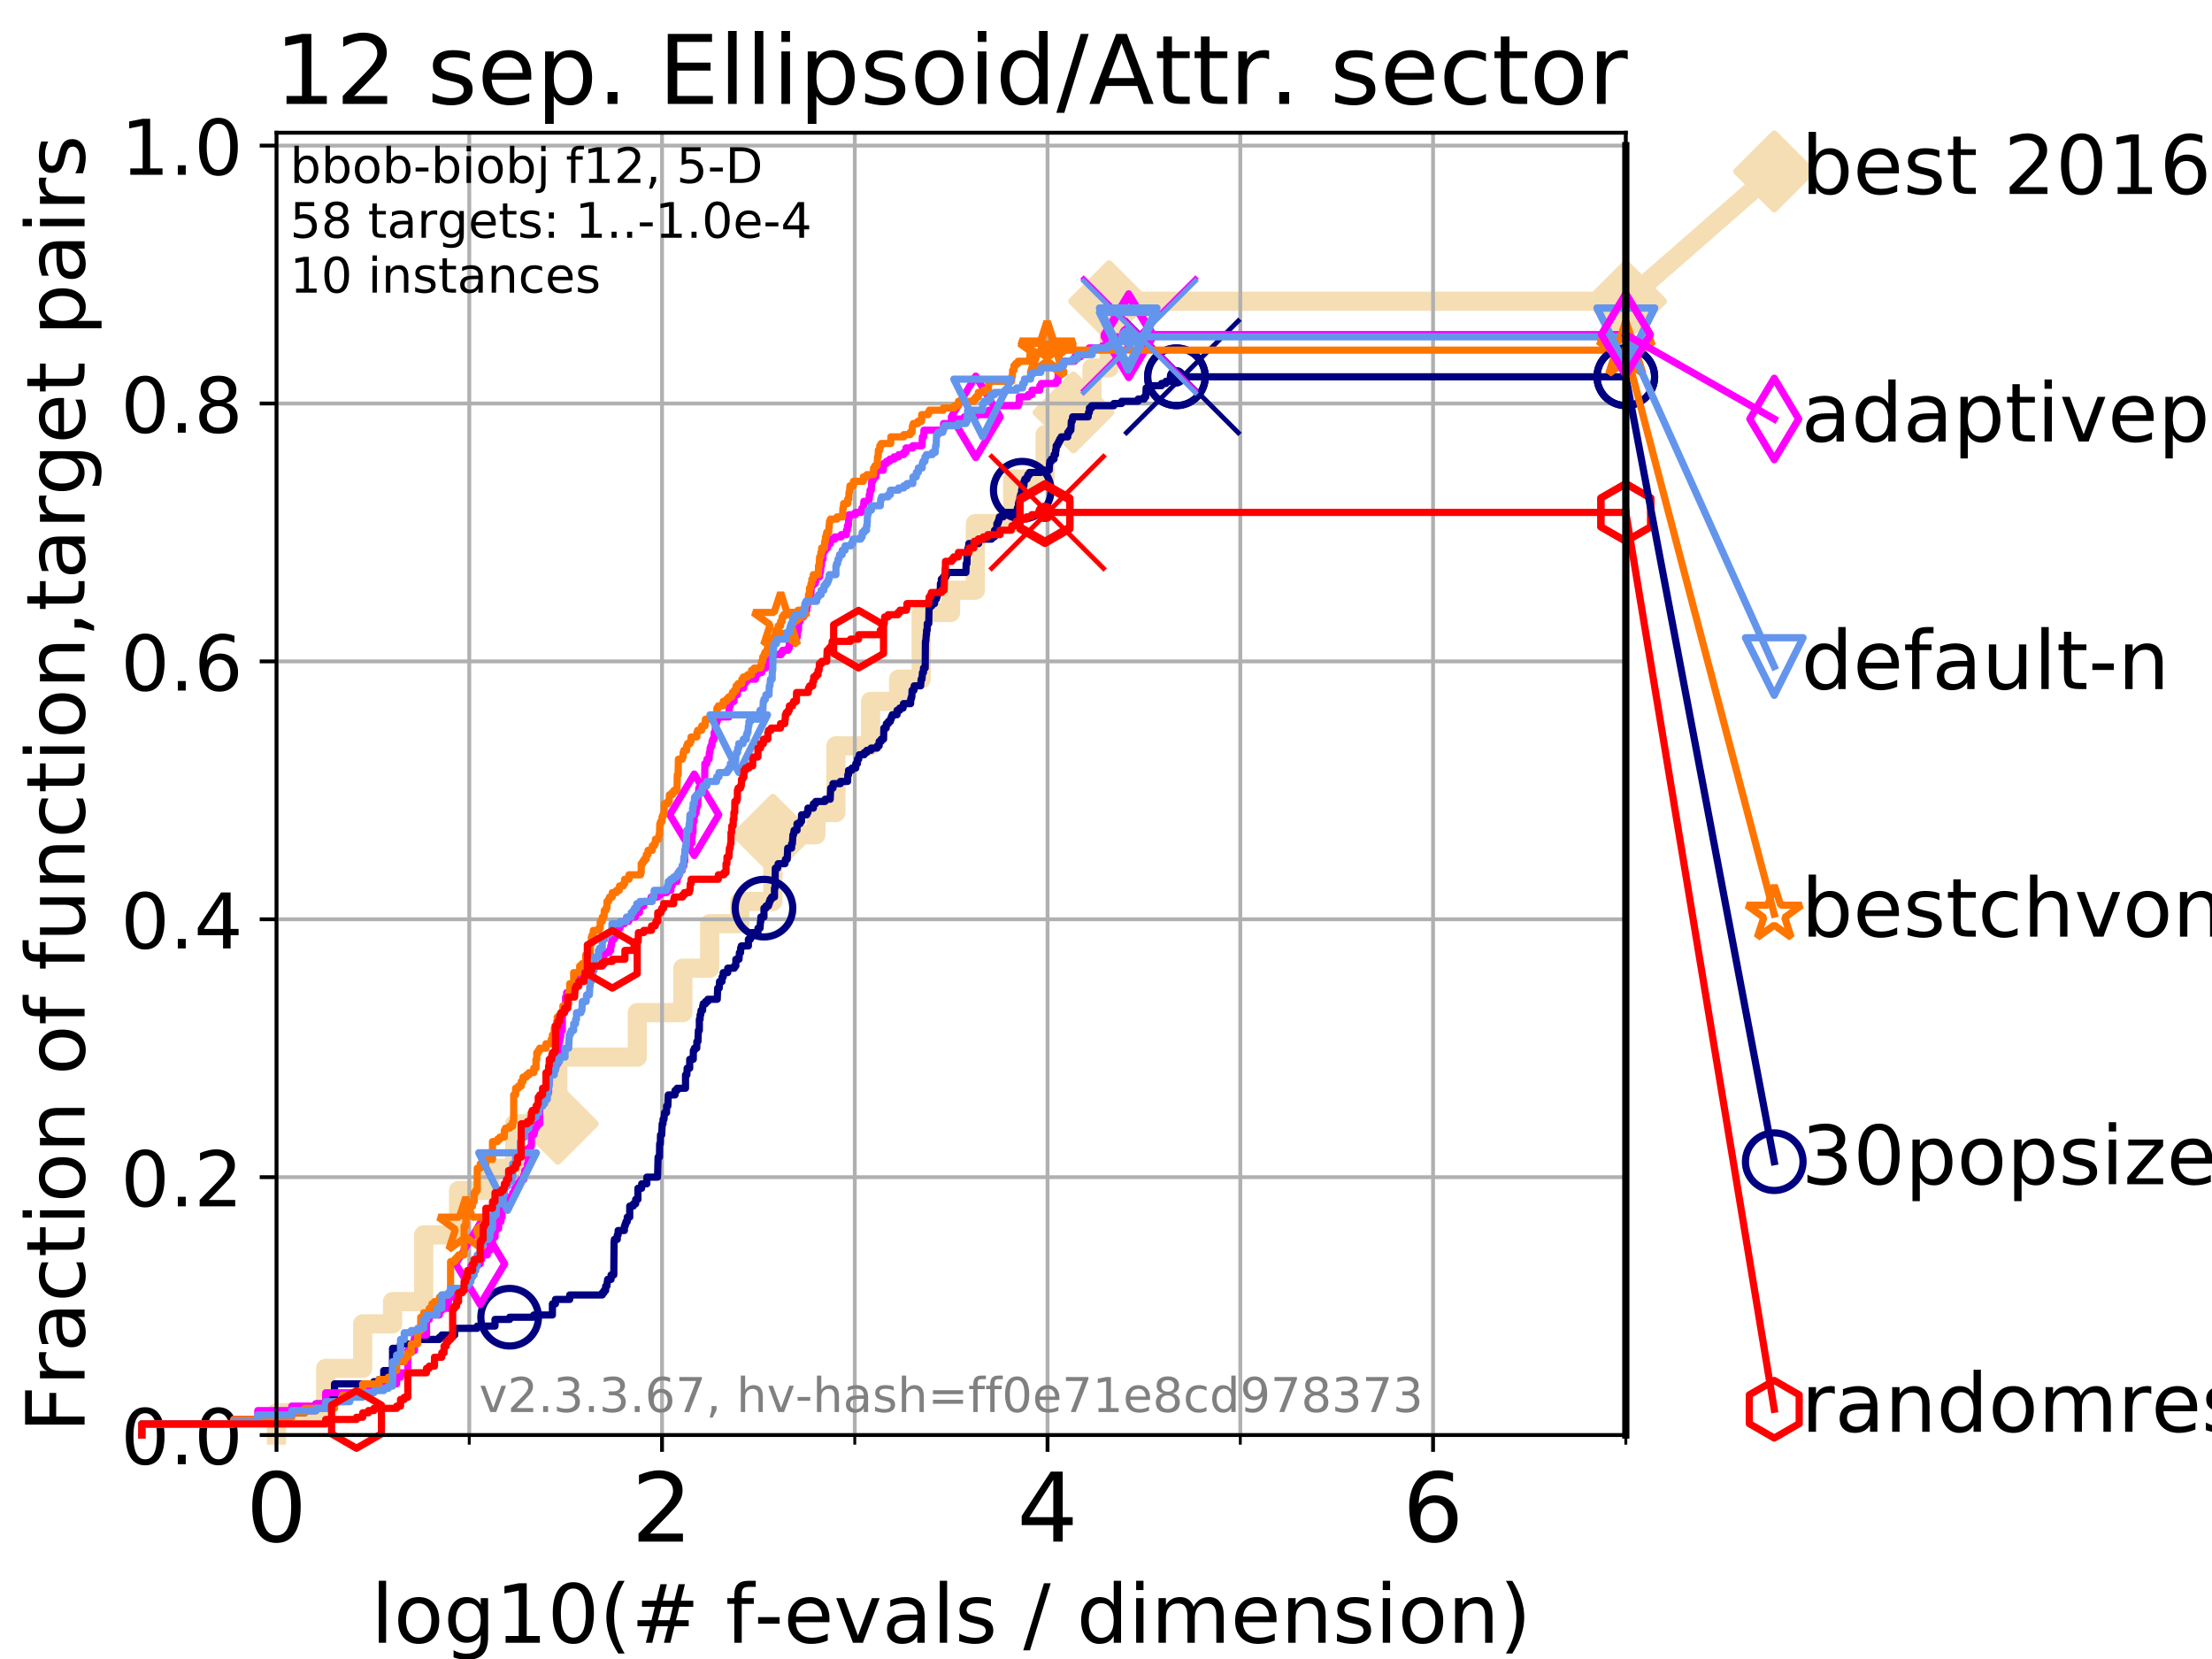 <?xml version="1.0" encoding="utf-8" standalone="no"?>
<!DOCTYPE svg PUBLIC "-//W3C//DTD SVG 1.1//EN"
  "http://www.w3.org/Graphics/SVG/1.1/DTD/svg11.dtd">
<!-- Created with matplotlib (https://matplotlib.org/) -->
<svg height="345.6pt" version="1.1" viewBox="0 0 460.8 345.6" width="460.8pt" xmlns="http://www.w3.org/2000/svg" xmlns:xlink="http://www.w3.org/1999/xlink">
 <defs>
  <style type="text/css">
*{stroke-linecap:butt;stroke-linejoin:round;}
  </style>
 </defs>
 <g id="figure_1">
  <g id="patch_1">
   <path d="M 0 345.6 
L 460.8 345.6 
L 460.8 0 
L 0 0 
z
" style="fill:#ffffff;"/>
  </g>
  <g id="axes_1">
   <g id="patch_2">
    <path d="M 57.6 298.944 
L 338.688 298.944 
L 338.688 27.648 
L 57.6 27.648 
z
" style="fill:#ffffff;"/>
   </g>
   <g id="line2d_1">
    <path d="M 57.6 298.944 
L 57.6 294.313 
L 67.851 294.313 
L 67.851 285.05 
L 75.556 285.05 
L 75.556 275.788 
L 81.776 275.788 
L 81.776 271.157 
L 88.256 271.157 
L 88.256 257.263 
L 95.526 257.263 
L 95.526 248.001 
L 102.06 248.001 
L 102.06 243.37 
L 107.213 243.37 
L 107.213 234.107 
L 116.203 234.107 
L 116.203 220.214 
L 132.754 220.214 
L 132.754 210.951 
L 142.243 210.951 
L 142.243 201.689 
L 147.829 201.689 
L 147.829 192.426 
L 154.098 192.426 
L 154.098 187.795 
L 161.008 187.795 
L 161.008 173.901 
L 169.964 173.901 
L 169.964 169.27 
L 174.136 169.27 
L 174.136 155.377 
L 181.359 155.377 
L 181.359 146.114 
L 187.192 146.114 
L 187.192 141.483 
L 191.9 141.483 
L 191.9 127.589 
L 198.022 127.589 
L 198.022 122.958 
L 203.18 122.958 
L 203.18 109.065 
L 210.963 109.065 
L 210.963 99.802 
L 217.714 99.802 
L 217.714 90.54 
L 223.614 90.54 
L 223.614 85.909 
L 227.48 85.909 
L 227.48 76.646 
L 231.036 76.646 
L 231.036 62.753 
L 338.688 62.753 
" style="fill:none;stroke:#f5deb3;stroke-linecap:square;stroke-width:4;"/>
   </g>
   <g id="line2d_2">
    <defs>
     <path d="M 0 7.778 
L 7.778 0 
L 0 -7.778 
L -7.778 0 
z
" id="m009395f08b" style="stroke:#f5deb3;stroke-linejoin:miter;stroke-width:1.5;"/>
    </defs>
    <g>
     <use style="fill:#f5deb3;stroke:#f5deb3;stroke-linejoin:miter;stroke-width:1.5;" x="116.203" xlink:href="#m009395f08b" y="234.107"/>
     <use style="fill:#f5deb3;stroke:#f5deb3;stroke-linejoin:miter;stroke-width:1.5;" x="161.008" xlink:href="#m009395f08b" y="173.901"/>
     <use style="fill:#f5deb3;stroke:#f5deb3;stroke-linejoin:miter;stroke-width:1.5;" x="223.614" xlink:href="#m009395f08b" y="85.909"/>
     <use style="fill:#f5deb3;stroke:#f5deb3;stroke-linejoin:miter;stroke-width:1.5;" x="231.036" xlink:href="#m009395f08b" y="62.753"/>
     <use style="fill:#f5deb3;stroke:#f5deb3;stroke-linejoin:miter;stroke-width:1.5;" x="338.688" xlink:href="#m009395f08b" y="62.753"/>
    </g>
   </g>
   <g id="line2d_3">
    <path style="fill:none;stroke:#f5deb3;stroke-linecap:square;stroke-width:4;"/>
    <g/>
   </g>
   <g id="line2d_4">
    <path d="M 338.688 62.753 
L 369.608 35.706 
" style="fill:none;stroke:#f5deb3;stroke-linecap:square;stroke-width:4;"/>
    <g>
     <use style="fill:#f5deb3;stroke:#f5deb3;stroke-linejoin:miter;stroke-width:1.5;" x="338.688" xlink:href="#m009395f08b" y="62.753"/>
     <use style="fill:#f5deb3;stroke:#f5deb3;stroke-linejoin:miter;stroke-width:1.5;" x="369.608" xlink:href="#m009395f08b" y="35.706"/>
    </g>
   </g>
   <g id="matplotlib.axis_1">
    <g id="xtick_1">
     <g id="line2d_5">
      <path clip-path="url(#p29cd846b45)" d="M 57.6 298.944 
L 57.6 27.648 
" style="fill:none;stroke:#b0b0b0;stroke-linecap:square;stroke-width:0.8;"/>
     </g>
     <g id="line2d_6">
      <defs>
       <path d="M 0 0 
L 0 3.5 
" id="mc333e09de8" style="stroke:#000000;stroke-width:0.8;"/>
      </defs>
      <g>
       <use style="stroke:#000000;stroke-width:0.8;" x="57.6" xlink:href="#mc333e09de8" y="298.944"/>
      </g>
     </g>
     <g id="text_1">
      <!-- 0 -->
      <defs>
       <path d="M 31.781 66.406 
Q 24.172 66.406 20.328 58.906 
Q 16.5 51.422 16.5 36.375 
Q 16.5 21.391 20.328 13.891 
Q 24.172 6.391 31.781 6.391 
Q 39.453 6.391 43.281 13.891 
Q 47.125 21.391 47.125 36.375 
Q 47.125 51.422 43.281 58.906 
Q 39.453 66.406 31.781 66.406 
z
M 31.781 74.219 
Q 44.047 74.219 50.516 64.516 
Q 56.984 54.828 56.984 36.375 
Q 56.984 17.969 50.516 8.266 
Q 44.047 -1.422 31.781 -1.422 
Q 19.531 -1.422 13.062 8.266 
Q 6.594 17.969 6.594 36.375 
Q 6.594 54.828 13.062 64.516 
Q 19.531 74.219 31.781 74.219 
z
" id="DejaVuSans-48"/>
      </defs>
      <g transform="translate(51.237 321.141)scale(0.2 -0.2)">
       <use xlink:href="#DejaVuSans-48"/>
      </g>
     </g>
    </g>
    <g id="xtick_2">
     <g id="line2d_7">
      <path clip-path="url(#p29cd846b45)" d="M 137.911 298.944 
L 137.911 27.648 
" style="fill:none;stroke:#b0b0b0;stroke-linecap:square;stroke-width:0.8;"/>
     </g>
     <g id="line2d_8">
      <g>
       <use style="stroke:#000000;stroke-width:0.8;" x="137.911" xlink:href="#mc333e09de8" y="298.944"/>
      </g>
     </g>
     <g id="text_2">
      <!-- 2 -->
      <defs>
       <path d="M 19.188 8.297 
L 53.609 8.297 
L 53.609 0 
L 7.328 0 
L 7.328 8.297 
Q 12.938 14.109 22.625 23.891 
Q 32.328 33.688 34.812 36.531 
Q 39.547 41.844 41.422 45.531 
Q 43.312 49.219 43.312 52.781 
Q 43.312 58.594 39.234 62.25 
Q 35.156 65.922 28.609 65.922 
Q 23.969 65.922 18.812 64.312 
Q 13.672 62.703 7.812 59.422 
L 7.812 69.391 
Q 13.766 71.781 18.938 73 
Q 24.125 74.219 28.422 74.219 
Q 39.75 74.219 46.484 68.547 
Q 53.219 62.891 53.219 53.422 
Q 53.219 48.922 51.531 44.891 
Q 49.859 40.875 45.406 35.406 
Q 44.188 33.984 37.641 27.219 
Q 31.109 20.453 19.188 8.297 
z
" id="DejaVuSans-50"/>
      </defs>
      <g transform="translate(131.548 321.141)scale(0.2 -0.2)">
       <use xlink:href="#DejaVuSans-50"/>
      </g>
     </g>
    </g>
    <g id="xtick_3">
     <g id="line2d_9">
      <path clip-path="url(#p29cd846b45)" d="M 218.222 298.944 
L 218.222 27.648 
" style="fill:none;stroke:#b0b0b0;stroke-linecap:square;stroke-width:0.8;"/>
     </g>
     <g id="line2d_10">
      <g>
       <use style="stroke:#000000;stroke-width:0.8;" x="218.222" xlink:href="#mc333e09de8" y="298.944"/>
      </g>
     </g>
     <g id="text_3">
      <!-- 4 -->
      <defs>
       <path d="M 37.797 64.312 
L 12.891 25.391 
L 37.797 25.391 
z
M 35.203 72.906 
L 47.609 72.906 
L 47.609 25.391 
L 58.016 25.391 
L 58.016 17.188 
L 47.609 17.188 
L 47.609 0 
L 37.797 0 
L 37.797 17.188 
L 4.891 17.188 
L 4.891 26.703 
z
" id="DejaVuSans-52"/>
      </defs>
      <g transform="translate(211.859 321.141)scale(0.2 -0.2)">
       <use xlink:href="#DejaVuSans-52"/>
      </g>
     </g>
    </g>
    <g id="xtick_4">
     <g id="line2d_11">
      <path clip-path="url(#p29cd846b45)" d="M 298.533 298.944 
L 298.533 27.648 
" style="fill:none;stroke:#b0b0b0;stroke-linecap:square;stroke-width:0.8;"/>
     </g>
     <g id="line2d_12">
      <g>
       <use style="stroke:#000000;stroke-width:0.8;" x="298.533" xlink:href="#mc333e09de8" y="298.944"/>
      </g>
     </g>
     <g id="text_4">
      <!-- 6 -->
      <defs>
       <path d="M 33.016 40.375 
Q 26.375 40.375 22.484 35.828 
Q 18.609 31.297 18.609 23.391 
Q 18.609 15.531 22.484 10.953 
Q 26.375 6.391 33.016 6.391 
Q 39.656 6.391 43.531 10.953 
Q 47.406 15.531 47.406 23.391 
Q 47.406 31.297 43.531 35.828 
Q 39.656 40.375 33.016 40.375 
z
M 52.594 71.297 
L 52.594 62.312 
Q 48.875 64.062 45.094 64.984 
Q 41.312 65.922 37.594 65.922 
Q 27.828 65.922 22.672 59.328 
Q 17.531 52.734 16.797 39.406 
Q 19.672 43.656 24.016 45.922 
Q 28.375 48.188 33.594 48.188 
Q 44.578 48.188 50.953 41.516 
Q 57.328 34.859 57.328 23.391 
Q 57.328 12.156 50.688 5.359 
Q 44.047 -1.422 33.016 -1.422 
Q 20.359 -1.422 13.672 8.266 
Q 6.984 17.969 6.984 36.375 
Q 6.984 53.656 15.188 63.938 
Q 23.391 74.219 37.203 74.219 
Q 40.922 74.219 44.703 73.484 
Q 48.484 72.75 52.594 71.297 
z
" id="DejaVuSans-54"/>
      </defs>
      <g transform="translate(292.17 321.141)scale(0.2 -0.2)">
       <use xlink:href="#DejaVuSans-54"/>
      </g>
     </g>
    </g>
    <g id="xtick_5">
     <g id="line2d_13">
      <path clip-path="url(#p29cd846b45)" d="M 97.755 298.944 
L 97.755 27.648 
" style="fill:none;stroke:#b0b0b0;stroke-linecap:square;stroke-width:0.8;"/>
     </g>
     <g id="line2d_14">
      <defs>
       <path d="M 0 0 
L 0 2 
" id="mdaed3c71bb" style="stroke:#000000;stroke-width:0.6;"/>
      </defs>
      <g>
       <use style="stroke:#000000;stroke-width:0.6;" x="97.755" xlink:href="#mdaed3c71bb" y="298.944"/>
      </g>
     </g>
    </g>
    <g id="xtick_6">
     <g id="line2d_15">
      <path clip-path="url(#p29cd846b45)" d="M 178.066 298.944 
L 178.066 27.648 
" style="fill:none;stroke:#b0b0b0;stroke-linecap:square;stroke-width:0.8;"/>
     </g>
     <g id="line2d_16">
      <g>
       <use style="stroke:#000000;stroke-width:0.6;" x="178.066" xlink:href="#mdaed3c71bb" y="298.944"/>
      </g>
     </g>
    </g>
    <g id="xtick_7">
     <g id="line2d_17">
      <path clip-path="url(#p29cd846b45)" d="M 258.377 298.944 
L 258.377 27.648 
" style="fill:none;stroke:#b0b0b0;stroke-linecap:square;stroke-width:0.8;"/>
     </g>
     <g id="line2d_18">
      <g>
       <use style="stroke:#000000;stroke-width:0.6;" x="258.377" xlink:href="#mdaed3c71bb" y="298.944"/>
      </g>
     </g>
    </g>
    <g id="xtick_8">
     <g id="line2d_19">
      <path clip-path="url(#p29cd846b45)" d="M 338.688 298.944 
L 338.688 27.648 
" style="fill:none;stroke:#b0b0b0;stroke-linecap:square;stroke-width:0.8;"/>
     </g>
     <g id="line2d_20">
      <g>
       <use style="stroke:#000000;stroke-width:0.6;" x="338.688" xlink:href="#mdaed3c71bb" y="298.944"/>
      </g>
     </g>
    </g>
    <g id="text_5">
     <!-- log10(# f-evals / dimension) -->
     <defs>
      <path d="M 9.422 75.984 
L 18.406 75.984 
L 18.406 0 
L 9.422 0 
z
" id="DejaVuSans-108"/>
      <path d="M 30.609 48.391 
Q 23.391 48.391 19.188 42.75 
Q 14.984 37.109 14.984 27.297 
Q 14.984 17.484 19.156 11.844 
Q 23.344 6.203 30.609 6.203 
Q 37.797 6.203 41.984 11.859 
Q 46.188 17.531 46.188 27.297 
Q 46.188 37.016 41.984 42.703 
Q 37.797 48.391 30.609 48.391 
z
M 30.609 56 
Q 42.328 56 49.016 48.375 
Q 55.719 40.766 55.719 27.297 
Q 55.719 13.875 49.016 6.219 
Q 42.328 -1.422 30.609 -1.422 
Q 18.844 -1.422 12.172 6.219 
Q 5.516 13.875 5.516 27.297 
Q 5.516 40.766 12.172 48.375 
Q 18.844 56 30.609 56 
z
" id="DejaVuSans-111"/>
      <path d="M 45.406 27.984 
Q 45.406 37.75 41.375 43.109 
Q 37.359 48.484 30.078 48.484 
Q 22.859 48.484 18.828 43.109 
Q 14.797 37.75 14.797 27.984 
Q 14.797 18.266 18.828 12.891 
Q 22.859 7.516 30.078 7.516 
Q 37.359 7.516 41.375 12.891 
Q 45.406 18.266 45.406 27.984 
z
M 54.391 6.781 
Q 54.391 -7.172 48.188 -13.984 
Q 42 -20.797 29.203 -20.797 
Q 24.469 -20.797 20.266 -20.094 
Q 16.062 -19.391 12.109 -17.922 
L 12.109 -9.188 
Q 16.062 -11.328 19.922 -12.344 
Q 23.781 -13.375 27.781 -13.375 
Q 36.625 -13.375 41.016 -8.766 
Q 45.406 -4.156 45.406 5.172 
L 45.406 9.625 
Q 42.625 4.781 38.281 2.391 
Q 33.938 0 27.875 0 
Q 17.828 0 11.672 7.656 
Q 5.516 15.328 5.516 27.984 
Q 5.516 40.672 11.672 48.328 
Q 17.828 56 27.875 56 
Q 33.938 56 38.281 53.609 
Q 42.625 51.219 45.406 46.391 
L 45.406 54.688 
L 54.391 54.688 
z
" id="DejaVuSans-103"/>
      <path d="M 12.406 8.297 
L 28.516 8.297 
L 28.516 63.922 
L 10.984 60.406 
L 10.984 69.391 
L 28.422 72.906 
L 38.281 72.906 
L 38.281 8.297 
L 54.391 8.297 
L 54.391 0 
L 12.406 0 
z
" id="DejaVuSans-49"/>
      <path d="M 31 75.875 
Q 24.469 64.656 21.281 53.656 
Q 18.109 42.672 18.109 31.391 
Q 18.109 20.125 21.312 9.062 
Q 24.516 -2 31 -13.188 
L 23.188 -13.188 
Q 15.875 -1.703 12.234 9.375 
Q 8.594 20.453 8.594 31.391 
Q 8.594 42.281 12.203 53.312 
Q 15.828 64.359 23.188 75.875 
z
" id="DejaVuSans-40"/>
      <path d="M 51.125 44 
L 36.922 44 
L 32.812 27.688 
L 47.125 27.688 
z
M 43.797 71.781 
L 38.719 51.516 
L 52.984 51.516 
L 58.109 71.781 
L 65.922 71.781 
L 60.891 51.516 
L 76.125 51.516 
L 76.125 44 
L 58.984 44 
L 54.984 27.688 
L 70.516 27.688 
L 70.516 20.219 
L 53.078 20.219 
L 48 0 
L 40.188 0 
L 45.219 20.219 
L 30.906 20.219 
L 25.875 0 
L 18.016 0 
L 23.094 20.219 
L 7.719 20.219 
L 7.719 27.688 
L 24.906 27.688 
L 29 44 
L 13.281 44 
L 13.281 51.516 
L 30.906 51.516 
L 35.891 71.781 
z
" id="DejaVuSans-35"/>
      <path id="DejaVuSans-32"/>
      <path d="M 37.109 75.984 
L 37.109 68.5 
L 28.516 68.5 
Q 23.688 68.5 21.797 66.547 
Q 19.922 64.594 19.922 59.516 
L 19.922 54.688 
L 34.719 54.688 
L 34.719 47.703 
L 19.922 47.703 
L 19.922 0 
L 10.891 0 
L 10.891 47.703 
L 2.297 47.703 
L 2.297 54.688 
L 10.891 54.688 
L 10.891 58.5 
Q 10.891 67.625 15.141 71.797 
Q 19.391 75.984 28.609 75.984 
z
" id="DejaVuSans-102"/>
      <path d="M 4.891 31.391 
L 31.203 31.391 
L 31.203 23.391 
L 4.891 23.391 
z
" id="DejaVuSans-45"/>
      <path d="M 56.203 29.594 
L 56.203 25.203 
L 14.891 25.203 
Q 15.484 15.922 20.484 11.062 
Q 25.484 6.203 34.422 6.203 
Q 39.594 6.203 44.453 7.469 
Q 49.312 8.734 54.109 11.281 
L 54.109 2.781 
Q 49.266 0.734 44.188 -0.344 
Q 39.109 -1.422 33.891 -1.422 
Q 20.797 -1.422 13.156 6.188 
Q 5.516 13.812 5.516 26.812 
Q 5.516 40.234 12.766 48.109 
Q 20.016 56 32.328 56 
Q 43.359 56 49.781 48.891 
Q 56.203 41.797 56.203 29.594 
z
M 47.219 32.234 
Q 47.125 39.594 43.094 43.984 
Q 39.062 48.391 32.422 48.391 
Q 24.906 48.391 20.391 44.141 
Q 15.875 39.891 15.188 32.172 
z
" id="DejaVuSans-101"/>
      <path d="M 2.984 54.688 
L 12.5 54.688 
L 29.594 8.797 
L 46.688 54.688 
L 56.203 54.688 
L 35.688 0 
L 23.484 0 
z
" id="DejaVuSans-118"/>
      <path d="M 34.281 27.484 
Q 23.391 27.484 19.188 25 
Q 14.984 22.516 14.984 16.5 
Q 14.984 11.719 18.141 8.906 
Q 21.297 6.109 26.703 6.109 
Q 34.188 6.109 38.703 11.406 
Q 43.219 16.703 43.219 25.484 
L 43.219 27.484 
z
M 52.203 31.203 
L 52.203 0 
L 43.219 0 
L 43.219 8.297 
Q 40.141 3.328 35.547 0.953 
Q 30.953 -1.422 24.312 -1.422 
Q 15.922 -1.422 10.953 3.297 
Q 6 8.016 6 15.922 
Q 6 25.141 12.172 29.828 
Q 18.359 34.516 30.609 34.516 
L 43.219 34.516 
L 43.219 35.406 
Q 43.219 41.609 39.141 45 
Q 35.062 48.391 27.688 48.391 
Q 23 48.391 18.547 47.266 
Q 14.109 46.141 10.016 43.891 
L 10.016 52.203 
Q 14.938 54.109 19.578 55.047 
Q 24.219 56 28.609 56 
Q 40.484 56 46.344 49.844 
Q 52.203 43.703 52.203 31.203 
z
" id="DejaVuSans-97"/>
      <path d="M 44.281 53.078 
L 44.281 44.578 
Q 40.484 46.531 36.375 47.5 
Q 32.281 48.484 27.875 48.484 
Q 21.188 48.484 17.844 46.438 
Q 14.5 44.391 14.5 40.281 
Q 14.5 37.156 16.891 35.375 
Q 19.281 33.594 26.516 31.984 
L 29.594 31.297 
Q 39.156 29.25 43.188 25.516 
Q 47.219 21.781 47.219 15.094 
Q 47.219 7.469 41.188 3.016 
Q 35.156 -1.422 24.609 -1.422 
Q 20.219 -1.422 15.453 -0.562 
Q 10.688 0.297 5.422 2 
L 5.422 11.281 
Q 10.406 8.688 15.234 7.391 
Q 20.062 6.109 24.812 6.109 
Q 31.156 6.109 34.562 8.281 
Q 37.984 10.453 37.984 14.406 
Q 37.984 18.062 35.516 20.016 
Q 33.062 21.969 24.703 23.781 
L 21.578 24.516 
Q 13.234 26.266 9.516 29.906 
Q 5.812 33.547 5.812 39.891 
Q 5.812 47.609 11.281 51.797 
Q 16.75 56 26.812 56 
Q 31.781 56 36.172 55.266 
Q 40.578 54.547 44.281 53.078 
z
" id="DejaVuSans-115"/>
      <path d="M 25.391 72.906 
L 33.688 72.906 
L 8.297 -9.281 
L 0 -9.281 
z
" id="DejaVuSans-47"/>
      <path d="M 45.406 46.391 
L 45.406 75.984 
L 54.391 75.984 
L 54.391 0 
L 45.406 0 
L 45.406 8.203 
Q 42.578 3.328 38.25 0.953 
Q 33.938 -1.422 27.875 -1.422 
Q 17.969 -1.422 11.734 6.484 
Q 5.516 14.406 5.516 27.297 
Q 5.516 40.188 11.734 48.094 
Q 17.969 56 27.875 56 
Q 33.938 56 38.25 53.625 
Q 42.578 51.266 45.406 46.391 
z
M 14.797 27.297 
Q 14.797 17.391 18.875 11.75 
Q 22.953 6.109 30.078 6.109 
Q 37.203 6.109 41.297 11.75 
Q 45.406 17.391 45.406 27.297 
Q 45.406 37.203 41.297 42.844 
Q 37.203 48.484 30.078 48.484 
Q 22.953 48.484 18.875 42.844 
Q 14.797 37.203 14.797 27.297 
z
" id="DejaVuSans-100"/>
      <path d="M 9.422 54.688 
L 18.406 54.688 
L 18.406 0 
L 9.422 0 
z
M 9.422 75.984 
L 18.406 75.984 
L 18.406 64.594 
L 9.422 64.594 
z
" id="DejaVuSans-105"/>
      <path d="M 52 44.188 
Q 55.375 50.25 60.062 53.125 
Q 64.75 56 71.094 56 
Q 79.641 56 84.281 50.016 
Q 88.922 44.047 88.922 33.016 
L 88.922 0 
L 79.891 0 
L 79.891 32.719 
Q 79.891 40.578 77.094 44.375 
Q 74.312 48.188 68.609 48.188 
Q 61.625 48.188 57.562 43.547 
Q 53.516 38.922 53.516 30.906 
L 53.516 0 
L 44.484 0 
L 44.484 32.719 
Q 44.484 40.625 41.703 44.406 
Q 38.922 48.188 33.109 48.188 
Q 26.219 48.188 22.156 43.531 
Q 18.109 38.875 18.109 30.906 
L 18.109 0 
L 9.078 0 
L 9.078 54.688 
L 18.109 54.688 
L 18.109 46.188 
Q 21.188 51.219 25.484 53.609 
Q 29.781 56 35.688 56 
Q 41.656 56 45.828 52.969 
Q 50 49.953 52 44.188 
z
" id="DejaVuSans-109"/>
      <path d="M 54.891 33.016 
L 54.891 0 
L 45.906 0 
L 45.906 32.719 
Q 45.906 40.484 42.875 44.328 
Q 39.844 48.188 33.797 48.188 
Q 26.516 48.188 22.312 43.547 
Q 18.109 38.922 18.109 30.906 
L 18.109 0 
L 9.078 0 
L 9.078 54.688 
L 18.109 54.688 
L 18.109 46.188 
Q 21.344 51.125 25.703 53.562 
Q 30.078 56 35.797 56 
Q 45.219 56 50.047 50.172 
Q 54.891 44.344 54.891 33.016 
z
" id="DejaVuSans-110"/>
      <path d="M 8.016 75.875 
L 15.828 75.875 
Q 23.141 64.359 26.781 53.312 
Q 30.422 42.281 30.422 31.391 
Q 30.422 20.453 26.781 9.375 
Q 23.141 -1.703 15.828 -13.188 
L 8.016 -13.188 
Q 14.5 -2 17.703 9.062 
Q 20.906 20.125 20.906 31.391 
Q 20.906 42.672 17.703 53.656 
Q 14.5 64.656 8.016 75.875 
z
" id="DejaVuSans-41"/>
     </defs>
     <g transform="translate(77.303 342.218)scale(0.17 -0.17)">
      <use xlink:href="#DejaVuSans-108"/>
      <use x="27.783" xlink:href="#DejaVuSans-111"/>
      <use x="88.965" xlink:href="#DejaVuSans-103"/>
      <use x="152.441" xlink:href="#DejaVuSans-49"/>
      <use x="216.064" xlink:href="#DejaVuSans-48"/>
      <use x="279.688" xlink:href="#DejaVuSans-40"/>
      <use x="318.701" xlink:href="#DejaVuSans-35"/>
      <use x="402.49" xlink:href="#DejaVuSans-32"/>
      <use x="434.277" xlink:href="#DejaVuSans-102"/>
      <use x="469.404" xlink:href="#DejaVuSans-45"/>
      <use x="505.488" xlink:href="#DejaVuSans-101"/>
      <use x="567.012" xlink:href="#DejaVuSans-118"/>
      <use x="626.191" xlink:href="#DejaVuSans-97"/>
      <use x="687.471" xlink:href="#DejaVuSans-108"/>
      <use x="715.254" xlink:href="#DejaVuSans-115"/>
      <use x="767.354" xlink:href="#DejaVuSans-32"/>
      <use x="799.141" xlink:href="#DejaVuSans-47"/>
      <use x="832.832" xlink:href="#DejaVuSans-32"/>
      <use x="864.619" xlink:href="#DejaVuSans-100"/>
      <use x="928.096" xlink:href="#DejaVuSans-105"/>
      <use x="955.879" xlink:href="#DejaVuSans-109"/>
      <use x="1053.291" xlink:href="#DejaVuSans-101"/>
      <use x="1114.814" xlink:href="#DejaVuSans-110"/>
      <use x="1178.193" xlink:href="#DejaVuSans-115"/>
      <use x="1230.293" xlink:href="#DejaVuSans-105"/>
      <use x="1258.076" xlink:href="#DejaVuSans-111"/>
      <use x="1319.258" xlink:href="#DejaVuSans-110"/>
      <use x="1382.637" xlink:href="#DejaVuSans-41"/>
     </g>
    </g>
   </g>
   <g id="matplotlib.axis_2">
    <g id="ytick_1">
     <g id="line2d_21">
      <path clip-path="url(#p29cd846b45)" d="M 57.6 298.944 
L 338.688 298.944 
" style="fill:none;stroke:#b0b0b0;stroke-linecap:square;stroke-width:0.8;"/>
     </g>
     <g id="line2d_22">
      <defs>
       <path d="M 0 0 
L -3.5 0 
" id="m6097a25379" style="stroke:#000000;stroke-width:0.8;"/>
      </defs>
      <g>
       <use style="stroke:#000000;stroke-width:0.8;" x="57.6" xlink:href="#m6097a25379" y="298.944"/>
      </g>
     </g>
     <g id="text_6">
      <!-- 0.0 -->
      <defs>
       <path d="M 10.688 12.406 
L 21 12.406 
L 21 0 
L 10.688 0 
z
" id="DejaVuSans-46"/>
      </defs>
      <g transform="translate(25.155 305.023)scale(0.16 -0.16)">
       <use xlink:href="#DejaVuSans-48"/>
       <use x="63.623" xlink:href="#DejaVuSans-46"/>
       <use x="95.41" xlink:href="#DejaVuSans-48"/>
      </g>
     </g>
    </g>
    <g id="ytick_2">
     <g id="line2d_23">
      <path clip-path="url(#p29cd846b45)" d="M 57.6 245.222 
L 338.688 245.222 
" style="fill:none;stroke:#b0b0b0;stroke-linecap:square;stroke-width:0.8;"/>
     </g>
     <g id="line2d_24">
      <g>
       <use style="stroke:#000000;stroke-width:0.8;" x="57.6" xlink:href="#m6097a25379" y="245.222"/>
      </g>
     </g>
     <g id="text_7">
      <!-- 0.2 -->
      <g transform="translate(25.155 251.301)scale(0.16 -0.16)">
       <use xlink:href="#DejaVuSans-48"/>
       <use x="63.623" xlink:href="#DejaVuSans-46"/>
       <use x="95.41" xlink:href="#DejaVuSans-50"/>
      </g>
     </g>
    </g>
    <g id="ytick_3">
     <g id="line2d_25">
      <path clip-path="url(#p29cd846b45)" d="M 57.6 191.5 
L 338.688 191.5 
" style="fill:none;stroke:#b0b0b0;stroke-linecap:square;stroke-width:0.8;"/>
     </g>
     <g id="line2d_26">
      <g>
       <use style="stroke:#000000;stroke-width:0.8;" x="57.6" xlink:href="#m6097a25379" y="191.5"/>
      </g>
     </g>
     <g id="text_8">
      <!-- 0.4 -->
      <g transform="translate(25.155 197.579)scale(0.16 -0.16)">
       <use xlink:href="#DejaVuSans-48"/>
       <use x="63.623" xlink:href="#DejaVuSans-46"/>
       <use x="95.41" xlink:href="#DejaVuSans-52"/>
      </g>
     </g>
    </g>
    <g id="ytick_4">
     <g id="line2d_27">
      <path clip-path="url(#p29cd846b45)" d="M 57.6 137.778 
L 338.688 137.778 
" style="fill:none;stroke:#b0b0b0;stroke-linecap:square;stroke-width:0.8;"/>
     </g>
     <g id="line2d_28">
      <g>
       <use style="stroke:#000000;stroke-width:0.8;" x="57.6" xlink:href="#m6097a25379" y="137.778"/>
      </g>
     </g>
     <g id="text_9">
      <!-- 0.6 -->
      <g transform="translate(25.155 143.857)scale(0.16 -0.16)">
       <use xlink:href="#DejaVuSans-48"/>
       <use x="63.623" xlink:href="#DejaVuSans-46"/>
       <use x="95.41" xlink:href="#DejaVuSans-54"/>
      </g>
     </g>
    </g>
    <g id="ytick_5">
     <g id="line2d_29">
      <path clip-path="url(#p29cd846b45)" d="M 57.6 84.056 
L 338.688 84.056 
" style="fill:none;stroke:#b0b0b0;stroke-linecap:square;stroke-width:0.8;"/>
     </g>
     <g id="line2d_30">
      <g>
       <use style="stroke:#000000;stroke-width:0.8;" x="57.6" xlink:href="#m6097a25379" y="84.056"/>
      </g>
     </g>
     <g id="text_10">
      <!-- 0.8 -->
      <defs>
       <path d="M 31.781 34.625 
Q 24.75 34.625 20.719 30.859 
Q 16.703 27.094 16.703 20.516 
Q 16.703 13.922 20.719 10.156 
Q 24.75 6.391 31.781 6.391 
Q 38.812 6.391 42.859 10.172 
Q 46.922 13.969 46.922 20.516 
Q 46.922 27.094 42.891 30.859 
Q 38.875 34.625 31.781 34.625 
z
M 21.922 38.812 
Q 15.578 40.375 12.031 44.719 
Q 8.5 49.078 8.5 55.328 
Q 8.5 64.062 14.719 69.141 
Q 20.953 74.219 31.781 74.219 
Q 42.672 74.219 48.875 69.141 
Q 55.078 64.062 55.078 55.328 
Q 55.078 49.078 51.531 44.719 
Q 48 40.375 41.703 38.812 
Q 48.828 37.156 52.797 32.312 
Q 56.781 27.484 56.781 20.516 
Q 56.781 9.906 50.312 4.234 
Q 43.844 -1.422 31.781 -1.422 
Q 19.734 -1.422 13.25 4.234 
Q 6.781 9.906 6.781 20.516 
Q 6.781 27.484 10.781 32.312 
Q 14.797 37.156 21.922 38.812 
z
M 18.312 54.391 
Q 18.312 48.734 21.844 45.562 
Q 25.391 42.391 31.781 42.391 
Q 38.141 42.391 41.719 45.562 
Q 45.312 48.734 45.312 54.391 
Q 45.312 60.062 41.719 63.234 
Q 38.141 66.406 31.781 66.406 
Q 25.391 66.406 21.844 63.234 
Q 18.312 60.062 18.312 54.391 
z
" id="DejaVuSans-56"/>
      </defs>
      <g transform="translate(25.155 90.135)scale(0.16 -0.16)">
       <use xlink:href="#DejaVuSans-48"/>
       <use x="63.623" xlink:href="#DejaVuSans-46"/>
       <use x="95.41" xlink:href="#DejaVuSans-56"/>
      </g>
     </g>
    </g>
    <g id="ytick_6">
     <g id="line2d_31">
      <path clip-path="url(#p29cd846b45)" d="M 57.6 30.334 
L 338.688 30.334 
" style="fill:none;stroke:#b0b0b0;stroke-linecap:square;stroke-width:0.8;"/>
     </g>
     <g id="line2d_32">
      <g>
       <use style="stroke:#000000;stroke-width:0.8;" x="57.6" xlink:href="#m6097a25379" y="30.334"/>
      </g>
     </g>
     <g id="text_11">
      <!-- 1.0 -->
      <g transform="translate(25.155 36.413)scale(0.16 -0.16)">
       <use xlink:href="#DejaVuSans-49"/>
       <use x="63.623" xlink:href="#DejaVuSans-46"/>
       <use x="95.41" xlink:href="#DejaVuSans-48"/>
      </g>
     </g>
    </g>
    <g id="text_12">
     <!-- Fraction of function,target pairs -->
     <defs>
      <path d="M 9.812 72.906 
L 51.703 72.906 
L 51.703 64.594 
L 19.672 64.594 
L 19.672 43.109 
L 48.578 43.109 
L 48.578 34.812 
L 19.672 34.812 
L 19.672 0 
L 9.812 0 
z
" id="DejaVuSans-70"/>
      <path d="M 41.109 46.297 
Q 39.594 47.172 37.812 47.578 
Q 36.031 48 33.891 48 
Q 26.266 48 22.188 43.047 
Q 18.109 38.094 18.109 28.812 
L 18.109 0 
L 9.078 0 
L 9.078 54.688 
L 18.109 54.688 
L 18.109 46.188 
Q 20.953 51.172 25.484 53.578 
Q 30.031 56 36.531 56 
Q 37.453 56 38.578 55.875 
Q 39.703 55.766 41.062 55.516 
z
" id="DejaVuSans-114"/>
      <path d="M 48.781 52.594 
L 48.781 44.188 
Q 44.969 46.297 41.141 47.344 
Q 37.312 48.391 33.406 48.391 
Q 24.656 48.391 19.812 42.844 
Q 14.984 37.312 14.984 27.297 
Q 14.984 17.281 19.812 11.734 
Q 24.656 6.203 33.406 6.203 
Q 37.312 6.203 41.141 7.25 
Q 44.969 8.297 48.781 10.406 
L 48.781 2.094 
Q 45.016 0.344 40.984 -0.531 
Q 36.969 -1.422 32.422 -1.422 
Q 20.062 -1.422 12.781 6.344 
Q 5.516 14.109 5.516 27.297 
Q 5.516 40.672 12.859 48.328 
Q 20.219 56 33.016 56 
Q 37.156 56 41.109 55.141 
Q 45.062 54.297 48.781 52.594 
z
" id="DejaVuSans-99"/>
      <path d="M 18.312 70.219 
L 18.312 54.688 
L 36.812 54.688 
L 36.812 47.703 
L 18.312 47.703 
L 18.312 18.016 
Q 18.312 11.328 20.141 9.422 
Q 21.969 7.516 27.594 7.516 
L 36.812 7.516 
L 36.812 0 
L 27.594 0 
Q 17.188 0 13.234 3.875 
Q 9.281 7.766 9.281 18.016 
L 9.281 47.703 
L 2.688 47.703 
L 2.688 54.688 
L 9.281 54.688 
L 9.281 70.219 
z
" id="DejaVuSans-116"/>
      <path d="M 8.5 21.578 
L 8.5 54.688 
L 17.484 54.688 
L 17.484 21.922 
Q 17.484 14.156 20.5 10.266 
Q 23.531 6.391 29.594 6.391 
Q 36.859 6.391 41.078 11.031 
Q 45.312 15.672 45.312 23.688 
L 45.312 54.688 
L 54.297 54.688 
L 54.297 0 
L 45.312 0 
L 45.312 8.406 
Q 42.047 3.422 37.719 1 
Q 33.406 -1.422 27.688 -1.422 
Q 18.266 -1.422 13.375 4.438 
Q 8.5 10.297 8.5 21.578 
z
M 31.109 56 
z
" id="DejaVuSans-117"/>
      <path d="M 11.719 12.406 
L 22.016 12.406 
L 22.016 4 
L 14.016 -11.625 
L 7.719 -11.625 
L 11.719 4 
z
" id="DejaVuSans-44"/>
      <path d="M 18.109 8.203 
L 18.109 -20.797 
L 9.078 -20.797 
L 9.078 54.688 
L 18.109 54.688 
L 18.109 46.391 
Q 20.953 51.266 25.266 53.625 
Q 29.594 56 35.594 56 
Q 45.562 56 51.781 48.094 
Q 58.016 40.188 58.016 27.297 
Q 58.016 14.406 51.781 6.484 
Q 45.562 -1.422 35.594 -1.422 
Q 29.594 -1.422 25.266 0.953 
Q 20.953 3.328 18.109 8.203 
z
M 48.688 27.297 
Q 48.688 37.203 44.609 42.844 
Q 40.531 48.484 33.406 48.484 
Q 26.266 48.484 22.188 42.844 
Q 18.109 37.203 18.109 27.297 
Q 18.109 17.391 22.188 11.75 
Q 26.266 6.109 33.406 6.109 
Q 40.531 6.109 44.609 11.75 
Q 48.688 17.391 48.688 27.297 
z
" id="DejaVuSans-112"/>
     </defs>
     <g transform="translate(17.62 298.435)rotate(-90)scale(0.17 -0.17)">
      <use xlink:href="#DejaVuSans-70"/>
      <use x="57.41" xlink:href="#DejaVuSans-114"/>
      <use x="98.523" xlink:href="#DejaVuSans-97"/>
      <use x="159.803" xlink:href="#DejaVuSans-99"/>
      <use x="214.783" xlink:href="#DejaVuSans-116"/>
      <use x="253.992" xlink:href="#DejaVuSans-105"/>
      <use x="281.775" xlink:href="#DejaVuSans-111"/>
      <use x="342.957" xlink:href="#DejaVuSans-110"/>
      <use x="406.336" xlink:href="#DejaVuSans-32"/>
      <use x="438.123" xlink:href="#DejaVuSans-111"/>
      <use x="499.305" xlink:href="#DejaVuSans-102"/>
      <use x="534.51" xlink:href="#DejaVuSans-32"/>
      <use x="566.297" xlink:href="#DejaVuSans-102"/>
      <use x="601.502" xlink:href="#DejaVuSans-117"/>
      <use x="664.881" xlink:href="#DejaVuSans-110"/>
      <use x="728.26" xlink:href="#DejaVuSans-99"/>
      <use x="783.24" xlink:href="#DejaVuSans-116"/>
      <use x="822.449" xlink:href="#DejaVuSans-105"/>
      <use x="850.232" xlink:href="#DejaVuSans-111"/>
      <use x="911.414" xlink:href="#DejaVuSans-110"/>
      <use x="974.793" xlink:href="#DejaVuSans-44"/>
      <use x="1006.58" xlink:href="#DejaVuSans-116"/>
      <use x="1045.789" xlink:href="#DejaVuSans-97"/>
      <use x="1107.068" xlink:href="#DejaVuSans-114"/>
      <use x="1148.166" xlink:href="#DejaVuSans-103"/>
      <use x="1211.643" xlink:href="#DejaVuSans-101"/>
      <use x="1273.166" xlink:href="#DejaVuSans-116"/>
      <use x="1312.375" xlink:href="#DejaVuSans-32"/>
      <use x="1344.162" xlink:href="#DejaVuSans-112"/>
      <use x="1407.639" xlink:href="#DejaVuSans-97"/>
      <use x="1468.918" xlink:href="#DejaVuSans-105"/>
      <use x="1496.701" xlink:href="#DejaVuSans-114"/>
      <use x="1537.814" xlink:href="#DejaVuSans-115"/>
     </g>
    </g>
   </g>
   <g id="line2d_33">
    <defs>
     <path d="M 0 1.5 
C 0.398 1.5 0.779 1.342 1.061 1.061 
C 1.342 0.779 1.5 0.398 1.5 0 
C 1.5 -0.398 1.342 -0.779 1.061 -1.061 
C 0.779 -1.342 0.398 -1.5 0 -1.5 
C -0.398 -1.5 -0.779 -1.342 -1.061 -1.061 
C -1.342 -0.779 -1.5 -0.398 -1.5 0 
C -1.5 0.398 -1.342 0.779 -1.061 1.061 
C -0.779 1.342 -0.398 1.5 0 1.5 
z
" id="m4af9694ab6" style="stroke:#f5deb3;"/>
    </defs>
    <g>
     <use style="fill:#f5deb3;stroke:#f5deb3;" x="231.036" xlink:href="#m4af9694ab6" y="62.753"/>
     <use style="fill:#f5deb3;stroke:#f5deb3;" x="231.036" xlink:href="#m4af9694ab6" y="62.753"/>
    </g>
   </g>
   <g id="line2d_34">
    <defs>
     <path d="M 0 1.5 
C 0.398 1.5 0.779 1.342 1.061 1.061 
C 1.342 0.779 1.5 0.398 1.5 0 
C 1.5 -0.398 1.342 -0.779 1.061 -1.061 
C 0.779 -1.342 0.398 -1.5 0 -1.5 
C -0.398 -1.5 -0.779 -1.342 -1.061 -1.061 
C -1.342 -0.779 -1.5 -0.398 -1.5 0 
C -1.5 0.398 -1.342 0.779 -1.061 1.061 
C -0.779 1.342 -0.398 1.5 0 1.5 
z
" id="m70e439fe83" style="stroke:#000080;"/>
    </defs>
    <g>
     <use style="fill:#000080;stroke:#000080;" x="245.075" xlink:href="#m70e439fe83" y="78.499"/>
     <use style="fill:#000080;stroke:#000080;" x="245.075" xlink:href="#m70e439fe83" y="78.499"/>
    </g>
   </g>
   <g id="line2d_35">
    <path d="M 29.533 298.944 
L 29.533 296.628 
L 48.692 296.628 
L 48.692 295.702 
L 57.6 295.702 
L 57.6 294.313 
L 63.468 294.313 
L 63.468 293.85 
L 65.797 293.85 
L 65.797 292.46 
L 67.851 292.46 
L 67.851 291.071 
L 69.688 291.071 
L 69.688 288.292 
L 77.885 288.292 
L 77.885 287.829 
L 78.942 287.829 
L 78.942 287.366 
L 79.939 287.366 
L 79.939 285.514 
L 81.776 285.514 
L 81.776 280.882 
L 83.438 280.882 
L 83.438 279.956 
L 86.351 279.956 
L 86.351 279.03 
L 91.535 279.03 
L 91.535 278.567 
L 92.027 278.567 
L 92.027 278.104 
L 94.715 278.104 
L 94.715 276.714 
L 99.418 276.714 
L 99.418 276.251 
L 103.118 276.251 
L 103.118 274.862 
L 106.169 274.862 
L 106.169 274.399 
L 111.186 274.399 
L 111.186 273.935 
L 115.077 273.935 
L 115.077 271.62 
L 115.711 271.62 
L 115.711 270.694 
L 118.682 270.694 
L 118.682 269.767 
L 125.471 269.767 
L 125.471 269.304 
L 125.823 269.304 
L 125.823 268.841 
L 126.168 268.841 
L 126.168 267.915 
L 126.44 267.915 
L 126.507 266.989 
L 126.574 266.989 
L 126.574 266.526 
L 127.294 266.526 
L 127.294 265.599 
L 127.861 265.599 
L 127.923 258.653 
L 127.985 258.653 
L 127.985 258.189 
L 128.591 258.189 
L 128.591 257.263 
L 128.768 257.263 
L 128.768 256.337 
L 130.073 256.337 
L 130.073 255.411 
L 130.237 255.411 
L 130.237 254.948 
L 130.398 254.948 
L 130.398 254.484 
L 130.665 254.484 
L 130.665 253.558 
L 131.185 253.558 
L 131.185 251.243 
L 131.938 251.243 
L 131.938 250.779 
L 132.423 250.779 
L 132.423 249.853 
L 132.894 249.853 
L 132.894 247.538 
L 133.667 247.538 
L 133.667 246.611 
L 134.745 246.611 
L 134.745 245.222 
L 136.98 245.222 
L 137.09 241.054 
L 137.38 241.054 
L 137.416 238.275 
L 137.559 238.275 
L 137.594 236.423 
L 137.841 236.423 
L 137.946 234.107 
L 138.119 234.107 
L 138.119 233.181 
L 138.324 233.181 
L 138.426 231.792 
L 138.861 231.792 
L 138.861 230.402 
L 139.123 230.402 
L 139.221 228.087 
L 140.619 228.087 
L 140.619 227.16 
L 141.061 227.16 
L 141.061 226.697 
L 142.805 226.697 
L 142.805 223.918 
L 143.093 223.918 
L 143.144 222.529 
L 143.679 222.529 
L 143.679 220.677 
L 144.415 220.677 
L 144.439 218.824 
L 144.653 218.824 
L 144.653 218.361 
L 145.144 218.361 
L 145.167 216.972 
L 145.395 216.972 
L 145.486 214.656 
L 145.688 214.656 
L 145.688 212.34 
L 145.844 212.34 
L 145.844 211.414 
L 145.976 211.414 
L 146.042 210.488 
L 146.367 210.488 
L 146.388 209.562 
L 146.495 209.562 
L 146.495 209.099 
L 146.979 209.099 
L 146.979 208.635 
L 147.45 208.635 
L 147.45 208.172 
L 149.414 208.172 
L 149.504 205.857 
L 149.824 205.857 
L 149.894 204.467 
L 150.412 204.467 
L 150.412 203.541 
L 150.649 203.541 
L 150.649 202.615 
L 151.597 202.615 
L 151.597 201.689 
L 152.974 201.689 
L 152.974 201.226 
L 153.294 201.226 
L 153.294 199.836 
L 153.946 199.836 
L 154.029 198.447 
L 154.277 198.447 
L 154.277 197.521 
L 154.426 197.521 
L 154.426 197.057 
L 155.904 197.057 
L 155.904 195.668 
L 156.322 195.668 
L 156.322 195.205 
L 156.599 195.205 
L 156.599 194.279 
L 157.887 194.279 
L 157.899 193.353 
L 158.336 193.353 
L 158.423 191.963 
L 158.498 191.963 
L 158.498 191.037 
L 159.15 191.037 
L 159.15 189.184 
L 159.578 189.184 
L 159.578 188.721 
L 160.103 188.721 
L 160.103 188.258 
L 160.259 188.258 
L 160.259 187.795 
L 160.423 187.795 
L 160.423 187.332 
L 160.727 187.332 
L 160.727 186.869 
L 161.339 186.869 
L 161.339 185.016 
L 161.456 185.016 
L 161.511 180.848 
L 161.999 180.848 
L 162.104 179.922 
L 163.526 179.922 
L 163.614 178.996 
L 163.993 178.996 
L 164.094 176.68 
L 164.907 176.68 
L 164.914 175.754 
L 165.069 175.754 
L 165.179 173.901 
L 165.317 173.901 
L 165.418 172.975 
L 166.034 172.975 
L 166.034 171.586 
L 166.676 171.586 
L 166.676 171.123 
L 166.975 171.123 
L 166.975 169.733 
L 168.079 169.733 
L 168.079 169.27 
L 168.306 169.27 
L 168.306 168.344 
L 169.446 168.344 
L 169.446 167.418 
L 169.931 167.418 
L 169.931 166.955 
L 171.881 166.955 
L 171.881 166.492 
L 172.947 166.492 
L 173.045 164.176 
L 173.522 164.176 
L 173.522 163.25 
L 175.075 163.25 
L 175.075 162.787 
L 176.574 162.787 
L 176.612 161.397 
L 176.763 161.397 
L 176.763 160.471 
L 177.463 160.471 
L 177.463 160.008 
L 178.274 160.008 
L 178.274 159.082 
L 178.619 159.082 
L 178.619 158.155 
L 178.884 158.155 
L 178.884 157.692 
L 178.997 157.692 
L 178.997 157.229 
L 180.021 157.229 
L 180.021 156.766 
L 180.567 156.766 
L 180.567 156.303 
L 181.462 156.303 
L 181.462 155.84 
L 182.738 155.84 
L 182.738 155.377 
L 183.142 155.377 
L 183.142 154.45 
L 183.577 154.45 
L 183.577 153.987 
L 184.068 153.987 
L 184.118 151.672 
L 184.611 151.672 
L 184.652 150.745 
L 185.065 150.745 
L 185.065 150.282 
L 185.489 150.282 
L 185.489 149.819 
L 185.657 149.819 
L 185.657 149.356 
L 185.853 149.356 
L 185.853 148.893 
L 186.869 148.893 
L 186.869 147.967 
L 187.431 147.967 
L 187.431 147.504 
L 188.126 147.504 
L 188.208 146.577 
L 189.702 146.577 
L 189.702 145.651 
L 189.838 145.651 
L 189.838 145.188 
L 189.958 145.188 
L 189.993 143.799 
L 190.402 143.799 
L 190.445 142.872 
L 191.785 142.872 
L 191.886 141.483 
L 192.07 141.483 
L 192.16 140.094 
L 192.376 140.094 
L 192.376 139.167 
L 192.734 139.167 
L 192.779 133.61 
L 192.861 133.61 
L 192.952 132.221 
L 193.002 132.221 
L 193.022 131.294 
L 193.151 131.294 
L 193.164 129.905 
L 193.474 129.905 
L 193.54 126.663 
L 193.691 126.663 
L 193.691 126.2 
L 194.131 126.2 
L 194.131 125.737 
L 194.685 125.737 
L 194.685 124.811 
L 195.076 124.811 
L 195.076 124.348 
L 195.217 124.348 
L 195.217 123.421 
L 195.761 123.421 
L 195.761 122.958 
L 195.881 122.958 
L 195.908 121.569 
L 196.098 121.569 
L 196.098 120.643 
L 196.512 120.643 
L 196.512 120.179 
L 197.068 120.179 
L 197.068 119.716 
L 197.253 119.716 
L 197.253 119.253 
L 201.214 119.253 
L 201.27 117.401 
L 201.441 117.401 
L 201.464 115.548 
L 201.623 115.548 
L 201.651 114.159 
L 201.764 114.159 
L 201.832 113.233 
L 203.861 113.233 
L 203.861 112.306 
L 206.564 112.306 
L 206.564 111.843 
L 207.163 111.843 
L 207.182 110.454 
L 207.652 110.454 
L 207.67 109.065 
L 207.909 109.065 
L 207.909 108.601 
L 208.068 108.601 
L 208.068 108.138 
L 208.188 108.138 
L 208.188 107.675 
L 208.992 107.675 
L 208.992 106.749 
L 211.844 106.749 
L 211.934 105.823 
L 212.156 105.823 
L 212.156 104.897 
L 212.269 104.897 
L 212.269 104.433 
L 212.478 104.433 
L 212.478 103.507 
L 212.6 103.507 
L 212.6 103.044 
L 212.822 103.044 
L 212.822 102.118 
L 212.951 102.118 
L 212.951 101.192 
L 213.309 101.192 
L 213.309 100.265 
L 213.485 100.265 
L 213.485 99.802 
L 213.945 99.802 
L 213.945 99.339 
L 214.127 99.339 
L 214.127 98.876 
L 214.468 98.876 
L 214.468 98.413 
L 216.833 98.413 
L 216.833 97.95 
L 218.575 97.95 
L 218.645 96.56 
L 218.706 96.56 
L 218.706 96.097 
L 219.015 96.097 
L 219.015 95.634 
L 219.578 95.634 
L 219.578 94.708 
L 219.889 94.708 
L 219.889 93.782 
L 220.014 93.782 
L 220.014 92.855 
L 220.306 92.855 
L 220.306 92.392 
L 220.549 92.392 
L 220.549 91.929 
L 220.77 91.929 
L 220.77 91.466 
L 221.069 91.466 
L 221.069 91.003 
L 222.431 91.003 
L 222.431 90.077 
L 222.754 90.077 
L 222.754 89.614 
L 223.078 89.614 
L 223.176 87.761 
L 223.36 87.761 
L 223.448 86.835 
L 226.69 86.835 
L 226.759 85.909 
L 226.94 85.909 
L 226.94 84.982 
L 227.401 84.982 
L 227.401 84.519 
L 232.034 84.519 
L 232.034 84.056 
L 233.656 84.056 
L 233.656 83.593 
L 237.105 83.593 
L 237.105 83.13 
L 238.36 83.13 
L 238.36 82.667 
L 238.697 82.667 
L 238.766 80.814 
L 239.706 80.814 
L 239.706 80.351 
L 241.958 80.351 
L 241.958 79.888 
L 242.891 79.888 
L 242.891 79.425 
L 244.028 79.425 
L 244.028 78.962 
L 245.075 78.962 
L 245.075 78.499 
L 338.688 78.499 
L 338.688 78.499 
" style="fill:none;stroke:#000080;stroke-linecap:square;stroke-width:1.5;"/>
   </g>
   <g id="line2d_36">
    <defs>
     <path d="M 0 6 
C 1.591 6 3.117 5.368 4.243 4.243 
C 5.368 3.117 6 1.591 6 0 
C 6 -1.591 5.368 -3.117 4.243 -4.243 
C 3.117 -5.368 1.591 -6 0 -6 
C -1.591 -6 -3.117 -5.368 -4.243 -4.243 
C -5.368 -3.117 -6 -1.591 -6 0 
C -6 1.591 -5.368 3.117 -4.243 4.243 
C -3.117 5.368 -1.591 6 0 6 
z
" id="maa76bf0bda" style="stroke:#000080;stroke-width:1.5;"/>
    </defs>
    <g>
     <use style="fill-opacity:0;stroke:#000080;stroke-width:1.5;" x="106.169" xlink:href="#maa76bf0bda" y="274.399"/>
     <use style="fill-opacity:0;stroke:#000080;stroke-width:1.5;" x="159.15" xlink:href="#maa76bf0bda" y="189.184"/>
     <use style="fill-opacity:0;stroke:#000080;stroke-width:1.5;" x="212.951" xlink:href="#maa76bf0bda" y="102.118"/>
     <use style="fill-opacity:0;stroke:#000080;stroke-width:1.5;" x="245.075" xlink:href="#maa76bf0bda" y="78.499"/>
     <use style="fill-opacity:0;stroke:#000080;stroke-width:1.5;" x="245.075" xlink:href="#maa76bf0bda" y="78.499"/>
     <use style="fill-opacity:0;stroke:#000080;stroke-width:1.5;" x="338.688" xlink:href="#maa76bf0bda" y="78.499"/>
    </g>
   </g>
   <g id="line2d_37">
    <path style="fill:none;stroke:#000080;stroke-linecap:square;stroke-width:1.5;"/>
    <g/>
   </g>
   <g id="line2d_38">
    <path clip-path="url(#p29cd846b45)" d="M 246.304 78.499 
" style="fill:none;stroke:#000080;stroke-linecap:square;stroke-width:1.5;"/>
    <defs>
     <path d="M -12 12 
L 12 -12 
M -12 -12 
L 12 12 
" id="m26b3676a37" style="stroke:#000080;"/>
    </defs>
    <g clip-path="url(#p29cd846b45)">
     <use style="fill:#000080;stroke:#000080;" x="246.304" xlink:href="#m26b3676a37" y="78.499"/>
    </g>
   </g>
   <g id="line2d_39">
    <defs>
     <path d="M 0 1.5 
C 0.398 1.5 0.779 1.342 1.061 1.061 
C 1.342 0.779 1.5 0.398 1.5 0 
C 1.5 -0.398 1.342 -0.779 1.061 -1.061 
C 0.779 -1.342 0.398 -1.5 0 -1.5 
C -0.398 -1.5 -0.779 -1.342 -1.061 -1.061 
C -1.342 -0.779 -1.5 -0.398 -1.5 0 
C -1.5 0.398 -1.342 0.779 -1.061 1.061 
C -0.779 1.342 -0.398 1.5 0 1.5 
z
" id="mfe9908a9c5" style="stroke:#ff00ff;"/>
    </defs>
    <g>
     <use style="fill:#ff00ff;stroke:#ff00ff;" x="235.128" xlink:href="#mfe9908a9c5" y="69.699"/>
     <use style="fill:#ff00ff;stroke:#ff00ff;" x="235.128" xlink:href="#mfe9908a9c5" y="69.699"/>
    </g>
   </g>
   <g id="line2d_40">
    <path d="M 29.533 298.944 
L 29.533 296.628 
L 48.692 296.628 
L 48.692 295.702 
L 53.709 295.702 
L 53.709 293.85 
L 60.78 293.85 
L 60.78 292.923 
L 65.797 292.923 
L 65.797 292.46 
L 67.851 292.46 
L 67.851 290.145 
L 75.556 290.145 
L 75.556 289.682 
L 77.885 289.682 
L 77.885 289.218 
L 79.939 289.218 
L 79.939 288.292 
L 82.627 288.292 
L 82.627 286.903 
L 83.438 286.903 
L 83.438 285.977 
L 84.956 285.977 
L 84.956 281.345 
L 86.351 281.345 
L 86.351 278.567 
L 87.01 278.567 
L 87.01 278.104 
L 88.847 278.104 
L 88.847 274.862 
L 89.419 274.862 
L 89.419 273.935 
L 91.535 273.935 
L 91.535 273.009 
L 92.027 273.009 
L 92.027 272.546 
L 93.422 272.546 
L 93.422 270.231 
L 94.715 270.231 
L 94.715 268.841 
L 95.918 268.841 
L 95.918 268.378 
L 97.044 268.378 
L 97.044 266.526 
L 97.403 266.526 
L 97.403 266.062 
L 97.755 266.062 
L 97.755 265.599 
L 98.101 265.599 
L 98.101 263.747 
L 99.418 263.747 
L 99.418 263.284 
L 100.04 263.284 
L 100.04 262.357 
L 100.344 262.357 
L 100.344 261.431 
L 101.507 261.431 
L 101.507 260.505 
L 102.06 260.505 
L 102.06 258.653 
L 102.597 258.653 
L 102.597 257.726 
L 103.118 257.726 
L 103.118 256.337 
L 103.372 256.337 
L 103.372 255.874 
L 103.871 255.874 
L 103.871 254.484 
L 104.355 254.484 
L 104.355 253.558 
L 104.592 253.558 
L 104.592 251.243 
L 104.826 251.243 
L 104.826 250.316 
L 105.733 250.316 
L 105.733 249.853 
L 105.952 249.853 
L 105.952 249.39 
L 106.803 249.39 
L 106.803 248.464 
L 107.213 248.464 
L 107.213 247.538 
L 107.614 247.538 
L 107.614 246.611 
L 108.199 246.611 
L 108.199 246.148 
L 108.578 246.148 
L 108.578 245.685 
L 109.132 245.685 
L 109.132 244.759 
L 109.312 244.759 
L 109.312 243.833 
L 109.843 243.833 
L 109.843 242.443 
L 110.017 242.443 
L 110.017 239.201 
L 110.527 239.201 
L 110.527 238.738 
L 110.694 238.738 
L 110.694 236.423 
L 111.186 236.423 
L 111.186 235.96 
L 111.346 235.96 
L 111.346 235.033 
L 111.663 235.033 
L 111.663 234.57 
L 111.975 234.57 
L 111.975 234.107 
L 112.432 234.107 
L 112.432 230.402 
L 113.023 230.402 
L 113.023 229.476 
L 113.454 229.476 
L 113.454 228.55 
L 113.874 228.55 
L 113.874 227.623 
L 114.284 227.623 
L 114.284 225.771 
L 114.419 225.771 
L 114.419 222.992 
L 115.46 222.992 
L 115.46 221.603 
L 116.203 221.603 
L 116.203 219.287 
L 116.443 219.287 
L 116.443 216.972 
L 116.562 216.972 
L 116.562 216.509 
L 116.68 216.509 
L 116.68 216.045 
L 116.798 216.045 
L 116.798 214.656 
L 117.145 214.656 
L 117.145 210.951 
L 117.598 210.951 
L 117.598 210.488 
L 117.821 210.488 
L 117.821 207.709 
L 118.04 207.709 
L 118.04 206.783 
L 119.402 206.783 
L 119.402 206.32 
L 119.603 206.32 
L 119.603 205.857 
L 119.899 205.857 
L 119.899 204.931 
L 120.382 204.931 
L 120.382 204.004 
L 121.219 204.004 
L 121.219 203.078 
L 123.354 203.078 
L 123.354 202.615 
L 123.514 202.615 
L 123.514 202.152 
L 123.673 202.152 
L 123.673 201.226 
L 125.542 201.226 
L 125.542 199.373 
L 125.753 199.373 
L 125.753 198.91 
L 125.892 198.91 
L 125.892 198.447 
L 126.905 198.447 
L 126.905 197.984 
L 127.229 197.984 
L 127.229 197.057 
L 127.358 197.057 
L 127.421 196.131 
L 127.548 196.131 
L 127.548 195.668 
L 127.923 195.668 
L 127.923 195.205 
L 128.23 195.205 
L 128.23 194.742 
L 128.411 194.742 
L 128.411 194.279 
L 128.531 194.279 
L 128.531 193.816 
L 128.709 193.816 
L 128.709 193.353 
L 129.176 193.353 
L 129.176 192.426 
L 130.073 192.426 
L 130.073 191.963 
L 130.927 191.963 
L 130.927 191.5 
L 131.185 191.5 
L 131.185 191.037 
L 132.375 191.037 
L 132.375 190.111 
L 133.216 190.111 
L 133.216 188.721 
L 134.106 188.721 
L 134.106 187.795 
L 135.642 187.795 
L 135.642 186.869 
L 136.98 186.869 
L 136.98 186.406 
L 137.63 186.406 
L 137.63 185.943 
L 138.894 185.943 
L 138.894 185.479 
L 139.762 185.479 
L 139.762 184.553 
L 140.011 184.553 
L 140.104 183.627 
L 141.061 183.627 
L 141.061 182.701 
L 141.293 182.701 
L 141.293 181.775 
L 141.634 181.775 
L 141.634 181.311 
L 142.134 181.311 
L 142.134 180.385 
L 142.459 180.385 
L 142.486 179.459 
L 142.647 179.459 
L 142.673 177.143 
L 142.91 177.143 
L 142.91 176.68 
L 143.578 176.68 
L 143.654 175.754 
L 144.075 175.754 
L 144.173 174.365 
L 144.221 174.365 
L 144.221 173.438 
L 144.367 173.438 
L 144.391 171.123 
L 144.582 171.123 
L 144.63 169.733 
L 144.818 169.733 
L 144.818 169.27 
L 145.028 169.27 
L 145.028 168.344 
L 145.167 168.344 
L 145.167 167.881 
L 145.35 167.881 
L 145.418 166.028 
L 145.486 166.028 
L 145.576 164.176 
L 146.129 164.176 
L 146.129 163.713 
L 146.665 163.713 
L 146.749 162.787 
L 146.791 162.787 
L 146.833 159.082 
L 147.267 159.082 
L 147.267 158.155 
L 147.71 158.155 
L 147.77 156.766 
L 147.888 156.766 
L 147.927 155.84 
L 148.084 155.84 
L 148.084 155.377 
L 148.316 155.377 
L 148.316 154.45 
L 148.488 154.45 
L 148.488 153.987 
L 148.752 153.987 
L 148.771 152.598 
L 148.994 152.598 
L 149.012 151.672 
L 149.123 151.672 
L 149.123 150.745 
L 149.269 150.745 
L 149.269 150.282 
L 149.414 150.282 
L 149.414 149.819 
L 149.593 149.819 
L 149.593 149.356 
L 151.866 149.356 
L 151.913 147.04 
L 152.13 147.04 
L 152.13 146.114 
L 152.915 146.114 
L 152.93 144.725 
L 153.609 144.725 
L 153.609 143.799 
L 153.792 143.799 
L 153.792 143.336 
L 154.906 143.336 
L 154.906 142.409 
L 155.207 142.409 
L 155.207 141.946 
L 155.59 141.946 
L 155.59 141.483 
L 157.381 141.483 
L 157.381 140.557 
L 157.821 140.557 
L 157.821 140.094 
L 158.7 140.094 
L 158.732 139.167 
L 159.527 139.167 
L 159.527 138.704 
L 159.966 138.704 
L 159.966 137.778 
L 160.413 137.778 
L 160.413 137.315 
L 160.924 137.315 
L 160.924 136.389 
L 162.712 136.389 
L 162.712 135.926 
L 163.045 135.926 
L 163.045 135.462 
L 164.149 135.462 
L 164.149 134.999 
L 164.418 134.999 
L 164.418 134.073 
L 164.87 134.073 
L 164.87 133.61 
L 165.569 133.61 
L 165.569 132.684 
L 166.096 132.684 
L 166.179 131.294 
L 166.33 131.294 
L 166.385 129.442 
L 166.709 129.442 
L 166.709 128.516 
L 167.378 128.516 
L 167.468 127.589 
L 167.792 127.589 
L 167.792 127.126 
L 168.073 127.126 
L 168.141 126.2 
L 168.233 126.2 
L 168.233 125.274 
L 168.488 125.274 
L 168.579 123.884 
L 168.924 123.884 
L 169.024 122.032 
L 169.32 122.032 
L 169.32 121.569 
L 169.836 121.569 
L 169.836 121.106 
L 169.975 121.106 
L 170.025 120.179 
L 170.751 120.179 
L 170.751 119.253 
L 170.92 119.253 
L 171.025 117.864 
L 171.155 117.864 
L 171.191 116.475 
L 171.463 116.475 
L 171.463 115.085 
L 171.676 115.085 
L 171.676 114.622 
L 171.975 114.622 
L 171.975 114.159 
L 172.405 114.159 
L 172.405 113.233 
L 172.97 113.233 
L 172.97 112.77 
L 173.11 112.77 
L 173.11 112.306 
L 173.902 112.306 
L 173.902 111.843 
L 175.228 111.843 
L 175.228 111.38 
L 176.322 111.38 
L 176.322 110.454 
L 176.529 110.454 
L 176.529 109.528 
L 176.737 109.528 
L 176.774 108.138 
L 176.876 108.138 
L 176.876 107.212 
L 178.184 107.212 
L 178.184 106.749 
L 179.402 106.749 
L 179.402 106.286 
L 179.569 106.286 
L 179.569 105.823 
L 179.874 105.823 
L 179.958 104.433 
L 180.938 104.433 
L 180.938 103.97 
L 181.085 103.97 
L 181.085 103.044 
L 181.243 103.044 
L 181.243 102.118 
L 181.514 102.118 
L 181.585 100.265 
L 181.823 100.265 
L 181.823 99.802 
L 182.033 99.802 
L 182.033 99.339 
L 182.483 99.339 
L 182.483 98.413 
L 182.679 98.413 
L 182.679 97.95 
L 184.004 97.95 
L 184.083 96.56 
L 184.664 96.56 
L 184.664 96.097 
L 185.373 96.097 
L 185.373 95.634 
L 186.23 95.634 
L 186.23 95.171 
L 187.217 95.171 
L 187.217 94.708 
L 188.251 94.708 
L 188.251 94.245 
L 188.725 94.245 
L 188.725 93.318 
L 190.142 93.318 
L 190.142 92.855 
L 192.06 92.855 
L 192.157 91.003 
L 192.424 91.003 
L 192.478 89.614 
L 196.516 89.614 
L 196.561 88.224 
L 198.21 88.224 
L 198.21 87.298 
L 200.879 87.298 
L 200.879 86.835 
L 203.27 86.835 
L 203.27 86.372 
L 205.798 86.372 
L 205.798 85.909 
L 206.044 85.909 
L 206.044 85.445 
L 207.423 85.445 
L 207.423 84.519 
L 212.138 84.519 
L 212.138 84.056 
L 212.314 84.056 
L 212.325 82.667 
L 214.207 82.667 
L 214.207 82.204 
L 214.984 82.204 
L 214.984 81.277 
L 216.61 81.277 
L 216.61 80.351 
L 216.905 80.351 
L 216.905 79.888 
L 220.004 79.888 
L 220.004 79.425 
L 220.381 79.425 
L 220.489 76.646 
L 220.962 76.646 
L 220.962 76.183 
L 221.39 76.183 
L 221.39 75.257 
L 223.846 75.257 
L 223.898 74.331 
L 225.071 74.331 
L 225.071 73.867 
L 226.503 73.867 
L 226.503 72.941 
L 226.904 72.941 
L 226.904 72.478 
L 229.696 72.478 
L 229.696 72.015 
L 232.122 72.015 
L 232.122 71.089 
L 232.374 71.089 
L 232.374 70.162 
L 235.128 70.162 
L 235.128 69.699 
L 338.688 69.699 
L 338.688 69.699 
" style="fill:none;stroke:#ff00ff;stroke-linecap:square;stroke-width:1.5;"/>
   </g>
   <g id="line2d_41">
    <defs>
     <path d="M 0 8.485 
L 5.091 0 
L 0 -8.485 
L -5.091 0 
z
" id="m176fb90e75" style="stroke:#ff00ff;stroke-linejoin:miter;stroke-width:1.5;"/>
    </defs>
    <g>
     <use style="fill-opacity:0;stroke:#ff00ff;stroke-linejoin:miter;stroke-width:1.5;" x="100.04" xlink:href="#m176fb90e75" y="263.284"/>
     <use style="fill-opacity:0;stroke:#ff00ff;stroke-linejoin:miter;stroke-width:1.5;" x="144.63" xlink:href="#m176fb90e75" y="169.733"/>
     <use style="fill-opacity:0;stroke:#ff00ff;stroke-linejoin:miter;stroke-width:1.5;" x="203.27" xlink:href="#m176fb90e75" y="86.835"/>
     <use style="fill-opacity:0;stroke:#ff00ff;stroke-linejoin:miter;stroke-width:1.5;" x="235.128" xlink:href="#m176fb90e75" y="70.162"/>
     <use style="fill-opacity:0;stroke:#ff00ff;stroke-linejoin:miter;stroke-width:1.5;" x="235.128" xlink:href="#m176fb90e75" y="69.699"/>
     <use style="fill-opacity:0;stroke:#ff00ff;stroke-linejoin:miter;stroke-width:1.5;" x="338.688" xlink:href="#m176fb90e75" y="69.699"/>
    </g>
   </g>
   <g id="line2d_42">
    <path style="fill:none;stroke:#ff00ff;stroke-linecap:square;stroke-width:1.5;"/>
    <g/>
   </g>
   <g id="line2d_43">
    <path clip-path="url(#p29cd846b45)" d="M 237.382 69.699 
" style="fill:none;stroke:#ff00ff;stroke-linecap:square;stroke-width:1.5;"/>
    <defs>
     <path d="M -12 12 
L 12 -12 
M -12 -12 
L 12 12 
" id="mba1adb2f9f" style="stroke:#ff00ff;"/>
    </defs>
    <g clip-path="url(#p29cd846b45)">
     <use style="fill:#ff00ff;stroke:#ff00ff;" x="237.382" xlink:href="#mba1adb2f9f" y="69.699"/>
    </g>
   </g>
   <g id="line2d_44">
    <defs>
     <path d="M 0 1.5 
C 0.398 1.5 0.779 1.342 1.061 1.061 
C 1.342 0.779 1.5 0.398 1.5 0 
C 1.5 -0.398 1.342 -0.779 1.061 -1.061 
C 0.779 -1.342 0.398 -1.5 0 -1.5 
C -0.398 -1.5 -0.779 -1.342 -1.061 -1.061 
C -1.342 -0.779 -1.5 -0.398 -1.5 0 
C -1.5 0.398 -1.342 0.779 -1.061 1.061 
C -0.779 1.342 -0.398 1.5 0 1.5 
z
" id="m31a93b9e17" style="stroke:#ff7500;"/>
    </defs>
    <g>
     <use style="fill:#ff7500;stroke:#ff7500;" x="218.139" xlink:href="#m31a93b9e17" y="72.941"/>
     <use style="fill:#ff7500;stroke:#ff7500;" x="218.139" xlink:href="#m31a93b9e17" y="72.941"/>
    </g>
   </g>
   <g id="line2d_45">
    <path d="M 29.533 298.944 
L 29.533 296.628 
L 48.692 296.628 
L 48.692 295.702 
L 53.709 295.702 
L 53.709 295.239 
L 60.78 295.239 
L 60.78 294.313 
L 63.468 294.313 
L 63.468 293.387 
L 69.688 293.387 
L 69.688 291.997 
L 71.35 291.997 
L 71.35 290.608 
L 75.556 290.608 
L 75.556 288.292 
L 78.942 288.292 
L 78.942 287.366 
L 80.881 287.366 
L 80.881 286.903 
L 81.776 286.903 
L 81.776 285.514 
L 82.627 285.514 
L 82.627 283.661 
L 84.213 283.661 
L 84.213 282.735 
L 84.956 282.735 
L 84.956 281.809 
L 85.667 281.809 
L 85.667 279.956 
L 87.01 279.956 
L 87.01 277.177 
L 87.644 277.177 
L 87.644 274.399 
L 88.256 274.399 
L 88.256 273.472 
L 89.419 273.472 
L 89.419 272.546 
L 89.973 272.546 
L 89.973 271.62 
L 90.509 271.62 
L 90.509 271.157 
L 91.535 271.157 
L 91.535 270.231 
L 92.027 270.231 
L 92.027 269.767 
L 93.422 269.767 
L 93.422 269.304 
L 93.864 269.304 
L 93.864 262.821 
L 94.715 262.821 
L 94.715 262.357 
L 95.125 262.357 
L 95.125 261.894 
L 95.526 261.894 
L 95.526 261.431 
L 96.676 261.431 
L 96.676 255.411 
L 97.044 255.411 
L 97.044 251.243 
L 98.439 251.243 
L 98.439 250.316 
L 98.772 250.316 
L 98.772 248.464 
L 99.098 248.464 
L 99.098 248.001 
L 99.418 248.001 
L 99.418 243.37 
L 100.04 243.37 
L 100.04 242.443 
L 101.223 242.443 
L 101.223 241.517 
L 102.597 241.517 
L 102.597 237.812 
L 103.623 237.812 
L 103.623 237.349 
L 104.115 237.349 
L 104.115 236.886 
L 105.057 236.886 
L 105.057 235.496 
L 105.285 235.496 
L 105.285 235.033 
L 106.169 235.033 
L 106.169 234.57 
L 106.803 234.57 
L 106.803 233.644 
L 107.009 233.644 
L 107.009 228.087 
L 107.415 228.087 
L 107.415 226.697 
L 108.006 226.697 
L 108.006 226.234 
L 108.578 226.234 
L 108.578 225.308 
L 108.949 225.308 
L 108.949 224.382 
L 109.668 224.382 
L 109.668 223.918 
L 110.189 223.918 
L 110.189 223.455 
L 111.186 223.455 
L 111.186 222.529 
L 111.663 222.529 
L 111.663 220.677 
L 111.82 220.677 
L 111.82 219.287 
L 112.128 219.287 
L 112.128 218.824 
L 112.432 218.824 
L 112.432 218.361 
L 113.735 218.361 
L 113.735 217.435 
L 114.817 217.435 
L 114.817 216.509 
L 115.077 216.509 
L 115.077 215.582 
L 115.46 215.582 
L 115.46 214.193 
L 115.586 214.193 
L 115.586 213.73 
L 115.959 213.73 
L 115.959 212.804 
L 116.081 212.804 
L 116.081 211.877 
L 116.562 211.877 
L 116.562 211.414 
L 116.798 211.414 
L 116.798 210.951 
L 117.26 210.951 
L 117.26 209.562 
L 117.931 209.562 
L 117.931 209.099 
L 118.471 209.099 
L 118.471 206.783 
L 118.682 206.783 
L 118.682 204.931 
L 119.503 204.931 
L 119.503 202.615 
L 120.759 202.615 
L 120.759 201.226 
L 121.219 201.226 
L 121.219 200.762 
L 122.018 200.762 
L 122.018 198.91 
L 122.948 198.91 
L 123.03 196.594 
L 123.193 196.594 
L 123.193 195.205 
L 123.354 195.205 
L 123.354 194.742 
L 123.594 194.742 
L 123.594 193.816 
L 124.744 193.816 
L 124.744 193.353 
L 125.038 193.353 
L 125.038 191.963 
L 125.471 191.963 
L 125.471 191.037 
L 125.823 191.037 
L 125.892 189.648 
L 126.236 189.648 
L 126.236 189.184 
L 126.44 189.184 
L 126.44 187.795 
L 126.773 187.795 
L 126.773 187.332 
L 126.97 187.332 
L 126.97 186.869 
L 127.548 186.869 
L 127.548 185.943 
L 128.411 185.943 
L 128.411 185.479 
L 129.002 185.479 
L 129.06 184.553 
L 129.853 184.553 
L 129.853 184.09 
L 130.128 184.09 
L 130.128 183.164 
L 131.031 183.164 
L 131.031 182.238 
L 133.443 182.238 
L 133.443 181.775 
L 133.578 181.775 
L 133.578 179.922 
L 133.888 179.922 
L 133.888 179.459 
L 134.193 179.459 
L 134.193 178.996 
L 134.619 178.996 
L 134.619 178.07 
L 134.953 178.07 
L 134.994 177.143 
L 135.879 177.143 
L 135.879 176.217 
L 136.304 176.217 
L 136.304 175.754 
L 136.532 175.754 
L 136.532 174.828 
L 137.199 174.828 
L 137.271 173.901 
L 137.38 173.901 
L 137.451 171.586 
L 137.63 171.586 
L 137.63 171.123 
L 137.911 171.123 
L 137.911 170.196 
L 138.084 170.196 
L 138.084 169.733 
L 138.324 169.733 
L 138.392 167.418 
L 139.123 167.418 
L 139.123 166.955 
L 139.414 166.955 
L 139.446 165.565 
L 140.011 165.565 
L 140.011 165.102 
L 140.409 165.102 
L 140.409 164.639 
L 141.032 164.639 
L 141.09 161.397 
L 141.264 161.397 
L 141.321 158.155 
L 142.134 158.155 
L 142.134 157.692 
L 142.297 157.692 
L 142.297 156.766 
L 142.459 156.766 
L 142.459 156.303 
L 143.041 156.303 
L 143.041 155.377 
L 143.222 155.377 
L 143.222 154.914 
L 143.754 154.914 
L 143.754 154.45 
L 143.952 154.45 
L 143.952 153.524 
L 145.167 153.524 
L 145.167 152.598 
L 145.327 152.598 
L 145.327 152.135 
L 146.151 152.135 
L 146.194 151.209 
L 146.854 151.209 
L 146.958 149.819 
L 148.142 149.819 
L 148.142 149.356 
L 148.696 149.356 
L 148.696 148.893 
L 149.341 148.893 
L 149.341 147.504 
L 149.647 147.504 
L 149.647 147.04 
L 150.649 147.04 
L 150.649 146.114 
L 151.357 146.114 
L 151.357 145.651 
L 151.772 145.651 
L 151.772 145.188 
L 152.421 145.188 
L 152.421 144.725 
L 152.557 144.725 
L 152.557 144.262 
L 152.959 144.262 
L 152.959 143.799 
L 153.352 143.799 
L 153.352 142.872 
L 153.764 142.872 
L 153.764 142.409 
L 154.521 142.409 
L 154.547 141.483 
L 154.854 141.483 
L 154.854 141.02 
L 155.742 141.02 
L 155.742 140.557 
L 156.563 140.557 
L 156.563 139.631 
L 157.116 139.631 
L 157.116 139.167 
L 158.444 139.167 
L 158.444 138.704 
L 158.605 138.704 
L 158.605 137.778 
L 158.89 137.778 
L 158.89 136.852 
L 159.15 136.852 
L 159.15 136.389 
L 159.324 136.389 
L 159.324 135.926 
L 159.688 135.926 
L 159.688 135.462 
L 159.867 135.462 
L 159.867 134.999 
L 160.045 134.999 
L 160.045 134.073 
L 160.859 134.073 
L 160.859 133.147 
L 161.146 133.147 
L 161.146 132.684 
L 161.475 132.684 
L 161.574 131.294 
L 162.096 131.294 
L 162.096 130.368 
L 162.619 130.368 
L 162.619 129.442 
L 162.938 129.442 
L 162.938 128.516 
L 163.242 128.516 
L 163.242 128.053 
L 164.855 128.053 
L 164.855 127.589 
L 166.241 127.589 
L 166.241 127.126 
L 167.436 127.126 
L 167.436 126.663 
L 167.742 126.663 
L 167.805 125.737 
L 168.294 125.737 
L 168.294 124.811 
L 168.422 124.811 
L 168.422 123.884 
L 168.609 123.884 
L 168.633 122.495 
L 168.859 122.495 
L 168.953 121.569 
L 169.123 121.569 
L 169.123 120.643 
L 169.418 120.643 
L 169.418 119.716 
L 170.489 119.716 
L 170.511 117.864 
L 170.65 117.864 
L 170.741 116.011 
L 170.946 116.011 
L 171.014 115.085 
L 171.165 115.085 
L 171.165 114.159 
L 171.716 114.159 
L 171.811 112.77 
L 171.955 112.77 
L 171.955 111.843 
L 172.103 111.843 
L 172.211 110.917 
L 172.63 110.917 
L 172.716 109.528 
L 172.759 109.528 
L 172.796 108.601 
L 172.993 108.601 
L 172.993 108.138 
L 174.366 108.138 
L 174.366 107.675 
L 175.517 107.675 
L 175.589 105.823 
L 175.694 105.823 
L 175.738 104.897 
L 176.586 104.897 
L 176.586 103.97 
L 176.816 103.97 
L 176.857 102.581 
L 176.958 102.581 
L 177.061 101.192 
L 177.789 101.192 
L 177.789 100.265 
L 179.849 100.265 
L 179.849 99.339 
L 180.597 99.339 
L 180.597 98.876 
L 181.952 98.876 
L 181.988 97.487 
L 182.251 97.487 
L 182.251 97.023 
L 182.741 97.023 
L 182.797 95.171 
L 182.948 95.171 
L 182.971 93.782 
L 183.279 93.782 
L 183.279 92.855 
L 183.564 92.855 
L 183.564 92.392 
L 185.551 92.392 
L 185.58 91.003 
L 188.276 91.003 
L 188.276 90.54 
L 189.592 90.54 
L 189.592 90.077 
L 189.981 90.077 
L 190.088 88.687 
L 190.252 88.687 
L 190.252 88.224 
L 191.202 88.224 
L 191.202 87.761 
L 191.987 87.761 
L 191.992 86.372 
L 193.351 86.372 
L 193.351 85.909 
L 193.614 85.909 
L 193.614 85.445 
L 196.498 85.445 
L 196.498 84.982 
L 198.806 84.982 
L 198.806 84.519 
L 199.658 84.519 
L 199.658 83.593 
L 202.893 83.593 
L 202.893 83.13 
L 203.277 83.13 
L 203.277 82.667 
L 203.799 82.667 
L 203.799 81.74 
L 204.979 81.74 
L 204.979 81.277 
L 205.904 81.277 
L 205.939 79.888 
L 206.1 79.888 
L 206.1 79.425 
L 210.735 79.425 
L 210.735 78.499 
L 210.885 78.499 
L 210.955 77.109 
L 211.215 77.109 
L 211.215 76.183 
L 211.597 76.183 
L 211.597 75.72 
L 212.096 75.72 
L 212.096 75.257 
L 214.461 75.257 
L 214.551 73.867 
L 216.167 73.867 
L 216.167 73.404 
L 218.139 73.404 
L 218.139 72.941 
L 338.688 72.941 
L 338.688 72.941 
" style="fill:none;stroke:#ff7500;stroke-linecap:square;stroke-width:1.5;"/>
   </g>
   <g id="line2d_46">
    <defs>
     <path d="M 0 -6 
L -1.347 -1.854 
L -5.706 -1.854 
L -2.18 0.708 
L -3.527 4.854 
L -0 2.292 
L 3.527 4.854 
L 2.18 0.708 
L 5.706 -1.854 
L 1.347 -1.854 
z
" id="m00f0cda363" style="stroke:#ff7500;stroke-linejoin:bevel;stroke-width:1.5;"/>
    </defs>
    <g>
     <use style="fill-opacity:0;stroke:#ff7500;stroke-linejoin:bevel;stroke-width:1.5;" x="97.044" xlink:href="#m00f0cda363" y="255.411"/>
     <use style="fill-opacity:0;stroke:#ff7500;stroke-linejoin:bevel;stroke-width:1.5;" x="162.619" xlink:href="#m00f0cda363" y="129.442"/>
     <use style="fill-opacity:0;stroke:#ff7500;stroke-linejoin:bevel;stroke-width:1.5;" x="218.139" xlink:href="#m00f0cda363" y="73.404"/>
     <use style="fill-opacity:0;stroke:#ff7500;stroke-linejoin:bevel;stroke-width:1.5;" x="218.139" xlink:href="#m00f0cda363" y="72.941"/>
     <use style="fill-opacity:0;stroke:#ff7500;stroke-linejoin:bevel;stroke-width:1.5;" x="218.139" xlink:href="#m00f0cda363" y="72.941"/>
     <use style="fill-opacity:0;stroke:#ff7500;stroke-linejoin:bevel;stroke-width:1.5;" x="338.688" xlink:href="#m00f0cda363" y="72.941"/>
    </g>
   </g>
   <g id="line2d_47">
    <path style="fill:none;stroke:#ff7500;stroke-linecap:square;stroke-width:1.5;"/>
    <g/>
   </g>
   <g id="line2d_48">
    <defs>
     <path d="M 0 1.5 
C 0.398 1.5 0.779 1.342 1.061 1.061 
C 1.342 0.779 1.5 0.398 1.5 0 
C 1.5 -0.398 1.342 -0.779 1.061 -1.061 
C 0.779 -1.342 0.398 -1.5 0 -1.5 
C -0.398 -1.5 -0.779 -1.342 -1.061 -1.061 
C -1.342 -0.779 -1.5 -0.398 -1.5 0 
C -1.5 0.398 -1.342 0.779 -1.061 1.061 
C -0.779 1.342 -0.398 1.5 0 1.5 
z
" id="m802a078869" style="stroke:#6495ed;"/>
    </defs>
    <g>
     <use style="fill:#6495ed;stroke:#6495ed;" x="235.027" xlink:href="#m802a078869" y="70.162"/>
     <use style="fill:#6495ed;stroke:#6495ed;" x="235.027" xlink:href="#m802a078869" y="70.162"/>
    </g>
   </g>
   <g id="line2d_49">
    <path d="M 29.533 298.944 
L 29.533 296.628 
L 48.692 296.628 
L 48.692 296.165 
L 53.709 296.165 
L 53.709 294.776 
L 60.78 294.776 
L 60.78 293.85 
L 65.797 293.85 
L 65.797 293.387 
L 67.851 293.387 
L 67.851 291.997 
L 72.868 291.997 
L 72.868 291.071 
L 75.556 291.071 
L 75.556 290.145 
L 77.885 290.145 
L 77.885 289.682 
L 79.939 289.682 
L 79.939 289.218 
L 80.881 289.218 
L 80.881 288.755 
L 81.776 288.755 
L 81.776 283.661 
L 82.627 283.661 
L 82.627 282.272 
L 83.438 282.272 
L 83.438 279.03 
L 84.213 279.03 
L 84.213 277.64 
L 85.667 277.64 
L 85.667 277.177 
L 87.01 277.177 
L 87.01 276.714 
L 88.256 276.714 
L 88.256 274.862 
L 88.847 274.862 
L 88.847 273.935 
L 91.03 273.935 
L 91.03 272.546 
L 92.027 272.546 
L 92.027 269.767 
L 93.422 269.767 
L 93.422 269.304 
L 93.864 269.304 
L 93.864 268.378 
L 96.676 268.378 
L 96.676 267.915 
L 97.403 267.915 
L 97.403 267.452 
L 97.755 267.452 
L 97.755 266.989 
L 98.101 266.989 
L 98.101 266.062 
L 98.439 266.062 
L 98.439 265.599 
L 98.772 265.599 
L 98.772 264.673 
L 99.098 264.673 
L 99.098 263.747 
L 99.418 263.747 
L 99.418 261.431 
L 100.04 261.431 
L 100.04 259.116 
L 100.642 259.116 
L 100.642 258.189 
L 101.786 258.189 
L 101.786 257.726 
L 102.06 257.726 
L 102.06 256.337 
L 102.331 256.337 
L 102.331 255.874 
L 102.597 255.874 
L 102.597 253.095 
L 103.372 253.095 
L 103.372 250.779 
L 104.826 250.779 
L 104.826 248.927 
L 105.057 248.927 
L 105.057 247.538 
L 105.285 247.538 
L 105.285 247.075 
L 105.733 247.075 
L 105.733 246.148 
L 106.594 246.148 
L 106.594 245.222 
L 106.803 245.222 
L 106.803 242.443 
L 107.415 242.443 
L 107.415 240.591 
L 108.389 240.591 
L 108.389 237.812 
L 108.578 237.812 
L 108.578 236.886 
L 109.312 236.886 
L 109.312 235.033 
L 110.189 235.033 
L 110.189 234.107 
L 110.527 234.107 
L 110.527 232.718 
L 111.663 232.718 
L 111.663 231.792 
L 112.281 231.792 
L 112.281 230.402 
L 113.023 230.402 
L 113.023 229.939 
L 113.454 229.939 
L 113.454 229.476 
L 113.595 229.476 
L 113.595 229.013 
L 114.012 229.013 
L 114.012 228.087 
L 114.148 228.087 
L 114.148 226.697 
L 114.284 226.697 
L 114.284 226.234 
L 114.419 226.234 
L 114.419 224.382 
L 114.552 224.382 
L 114.552 223.918 
L 115.46 223.918 
L 115.46 222.992 
L 115.711 222.992 
L 115.711 222.529 
L 115.835 222.529 
L 115.835 221.14 
L 116.562 221.14 
L 116.562 220.214 
L 117.71 220.214 
L 117.71 218.361 
L 118.471 218.361 
L 118.577 215.582 
L 118.787 215.582 
L 118.787 215.119 
L 118.994 215.119 
L 118.994 214.656 
L 119.503 214.656 
L 119.503 213.267 
L 119.899 213.267 
L 119.899 212.34 
L 120.094 212.34 
L 120.094 210.951 
L 121.037 210.951 
L 121.037 210.488 
L 121.219 210.488 
L 121.31 208.635 
L 122.105 208.635 
L 122.191 207.246 
L 122.782 207.246 
L 122.865 205.394 
L 122.948 205.394 
L 122.948 204.467 
L 123.193 204.467 
L 123.193 204.004 
L 123.514 204.004 
L 123.514 202.152 
L 123.751 202.152 
L 123.751 200.762 
L 123.908 200.762 
L 123.908 199.373 
L 124.669 199.373 
L 124.669 197.984 
L 124.892 197.984 
L 124.892 197.521 
L 125.471 197.521 
L 125.471 195.668 
L 125.962 195.668 
L 125.962 194.742 
L 126.839 194.742 
L 126.839 194.279 
L 127.485 194.279 
L 127.485 192.426 
L 129.176 192.426 
L 129.176 191.963 
L 130.505 191.963 
L 130.505 191.037 
L 131.49 191.037 
L 131.49 190.111 
L 131.938 190.111 
L 131.938 189.648 
L 132.182 189.648 
L 132.182 189.184 
L 132.66 189.184 
L 132.66 188.258 
L 133.307 188.258 
L 133.307 187.795 
L 135.879 187.795 
L 135.879 186.869 
L 136.228 186.869 
L 136.266 185.479 
L 138.828 185.479 
L 138.828 185.016 
L 139.025 185.016 
L 139.025 184.553 
L 139.221 184.553 
L 139.221 183.627 
L 139.699 183.627 
L 139.699 183.164 
L 140.318 183.164 
L 140.318 182.701 
L 140.944 182.701 
L 140.944 182.238 
L 141.578 182.238 
L 141.578 181.311 
L 142.079 181.311 
L 142.079 180.385 
L 142.379 180.385 
L 142.459 178.533 
L 142.62 178.533 
L 142.7 177.143 
L 142.805 177.143 
L 142.805 176.217 
L 142.963 176.217 
L 143.041 172.975 
L 143.502 172.975 
L 143.578 171.586 
L 143.654 171.586 
L 143.729 169.733 
L 144.27 169.733 
L 144.27 168.344 
L 144.391 168.344 
L 144.391 167.418 
L 144.606 167.418 
L 144.701 166.028 
L 145.098 166.028 
L 145.098 165.565 
L 145.666 165.565 
L 145.666 165.102 
L 146.281 165.102 
L 146.281 164.176 
L 146.431 164.176 
L 146.431 163.713 
L 147.247 163.713 
L 147.247 162.787 
L 149.287 162.787 
L 149.287 161.86 
L 149.771 161.86 
L 149.771 160.934 
L 151.486 160.934 
L 151.486 160.471 
L 151.819 160.471 
L 151.819 160.008 
L 152.146 160.008 
L 152.146 159.082 
L 153.091 159.082 
L 153.091 158.618 
L 153.236 158.618 
L 153.323 157.229 
L 153.395 157.229 
L 153.395 156.766 
L 153.652 156.766 
L 153.68 155.84 
L 153.89 155.84 
L 153.89 154.914 
L 154.801 154.914 
L 154.841 153.987 
L 155.489 153.987 
L 155.489 153.061 
L 155.641 153.061 
L 155.641 152.598 
L 155.817 152.598 
L 155.904 151.209 
L 156.016 151.209 
L 156.016 150.282 
L 156.37 150.282 
L 156.37 149.819 
L 157.987 149.819 
L 157.987 149.356 
L 158.25 149.356 
L 158.315 147.967 
L 158.921 147.967 
L 158.994 146.114 
L 159.15 146.114 
L 159.15 145.651 
L 159.457 145.651 
L 159.558 144.725 
L 160.201 144.725 
L 160.259 142.872 
L 160.394 142.872 
L 160.5 141.483 
L 160.859 141.483 
L 160.877 139.631 
L 160.98 139.631 
L 161.045 135.926 
L 161.11 135.926 
L 161.174 134.536 
L 161.229 134.536 
L 161.229 134.073 
L 161.752 134.073 
L 161.752 133.61 
L 161.867 133.61 
L 161.867 133.147 
L 163.749 133.147 
L 163.852 131.757 
L 164.509 131.757 
L 164.509 130.831 
L 164.645 130.831 
L 164.645 130.368 
L 164.81 130.368 
L 164.81 129.905 
L 165.098 129.905 
L 165.098 128.979 
L 165.49 128.979 
L 165.49 128.516 
L 165.647 128.516 
L 165.647 128.053 
L 167.184 128.053 
L 167.184 127.589 
L 167.423 127.589 
L 167.423 127.126 
L 167.64 127.126 
L 167.666 125.737 
L 167.874 125.737 
L 167.874 125.274 
L 170.114 125.274 
L 170.207 124.348 
L 170.511 124.348 
L 170.511 123.884 
L 171.061 123.884 
L 171.061 122.958 
L 171.626 122.958 
L 171.626 122.032 
L 171.98 122.032 
L 171.98 121.569 
L 172.323 121.569 
L 172.323 121.106 
L 172.535 121.106 
L 172.535 120.643 
L 172.73 120.643 
L 172.73 119.716 
L 174.14 119.716 
L 174.144 117.864 
L 174.279 117.864 
L 174.279 117.401 
L 174.495 117.401 
L 174.576 116.475 
L 174.787 116.475 
L 174.892 115.548 
L 175.444 115.548 
L 175.444 114.622 
L 176.054 114.622 
L 176.054 113.696 
L 177.3 113.696 
L 177.3 113.233 
L 177.653 113.233 
L 177.653 112.306 
L 179.305 112.306 
L 179.305 111.843 
L 179.601 111.843 
L 179.601 110.917 
L 180.04 110.917 
L 180.04 110.454 
L 180.507 110.454 
L 180.507 109.528 
L 180.628 109.528 
L 180.721 107.212 
L 180.84 107.212 
L 180.84 106.286 
L 181.528 106.286 
L 181.528 105.36 
L 183.382 105.36 
L 183.472 103.97 
L 183.653 103.97 
L 183.653 103.507 
L 185.011 103.507 
L 185.011 103.044 
L 185.48 103.044 
L 185.48 102.118 
L 187.178 102.118 
L 187.178 101.655 
L 188.272 101.655 
L 188.272 101.192 
L 188.962 101.192 
L 188.962 100.728 
L 190.163 100.728 
L 190.186 99.339 
L 190.88 99.339 
L 190.88 98.413 
L 191.302 98.413 
L 191.302 97.487 
L 192.112 97.487 
L 192.112 96.56 
L 192.27 96.56 
L 192.27 96.097 
L 192.684 96.097 
L 192.684 95.171 
L 192.977 95.171 
L 192.977 94.708 
L 194.223 94.708 
L 194.223 94.245 
L 194.818 94.245 
L 194.897 92.855 
L 195.014 92.855 
L 195.109 90.54 
L 195.439 90.54 
L 195.439 90.077 
L 196.389 90.077 
L 196.464 89.15 
L 196.755 89.15 
L 196.755 88.687 
L 199.587 88.687 
L 199.587 88.224 
L 201.234 88.224 
L 201.234 87.761 
L 201.483 87.761 
L 201.569 85.445 
L 204.697 85.445 
L 204.726 84.056 
L 204.991 84.056 
L 204.991 83.593 
L 205.806 83.593 
L 205.806 83.13 
L 206.407 83.13 
L 206.407 82.204 
L 207.202 82.204 
L 207.202 81.74 
L 209.326 81.74 
L 209.326 81.277 
L 211.769 81.277 
L 211.769 80.814 
L 213.026 80.814 
L 213.026 79.888 
L 213.404 79.888 
L 213.404 78.962 
L 214.689 78.962 
L 214.689 78.036 
L 215.065 78.036 
L 215.065 77.572 
L 216.804 77.572 
L 216.87 76.646 
L 220.86 76.646 
L 220.86 76.183 
L 221.593 76.183 
L 221.593 75.257 
L 223.469 75.257 
L 223.469 74.794 
L 224.437 74.794 
L 224.515 73.867 
L 227.513 73.867 
L 227.513 72.941 
L 228.06 72.941 
L 228.06 72.478 
L 230.772 72.478 
L 230.772 72.015 
L 231.638 72.015 
L 231.638 71.089 
L 235.027 71.089 
L 235.027 70.162 
L 338.688 70.162 
L 338.688 70.162 
" style="fill:none;stroke:#6495ed;stroke-linecap:square;stroke-width:1.5;"/>
   </g>
   <g id="line2d_50">
    <defs>
     <path d="M -0 6 
L 6 -6 
L -6 -6 
z
" id="m2f38008a03" style="stroke:#6495ed;stroke-linejoin:miter;stroke-width:1.5;"/>
    </defs>
    <g>
     <use style="fill-opacity:0;stroke:#6495ed;stroke-linejoin:miter;stroke-width:1.5;" x="105.733" xlink:href="#m2f38008a03" y="246.148"/>
     <use style="fill-opacity:0;stroke:#6495ed;stroke-linejoin:miter;stroke-width:1.5;" x="153.89" xlink:href="#m2f38008a03" y="154.914"/>
     <use style="fill-opacity:0;stroke:#6495ed;stroke-linejoin:miter;stroke-width:1.5;" x="204.697" xlink:href="#m2f38008a03" y="84.982"/>
     <use style="fill-opacity:0;stroke:#6495ed;stroke-linejoin:miter;stroke-width:1.5;" x="235.027" xlink:href="#m2f38008a03" y="71.089"/>
     <use style="fill-opacity:0;stroke:#6495ed;stroke-linejoin:miter;stroke-width:1.5;" x="235.027" xlink:href="#m2f38008a03" y="70.162"/>
     <use style="fill-opacity:0;stroke:#6495ed;stroke-linejoin:miter;stroke-width:1.5;" x="338.688" xlink:href="#m2f38008a03" y="70.162"/>
    </g>
   </g>
   <g id="line2d_51">
    <path style="fill:none;stroke:#6495ed;stroke-linecap:square;stroke-width:1.5;"/>
    <g/>
   </g>
   <g id="line2d_52">
    <path clip-path="url(#p29cd846b45)" d="M 237.381 70.162 
" style="fill:none;stroke:#6495ed;stroke-linecap:square;stroke-width:1.5;"/>
    <defs>
     <path d="M -12 12 
L 12 -12 
M -12 -12 
L 12 12 
" id="m8b42815354" style="stroke:#6495ed;"/>
    </defs>
    <g clip-path="url(#p29cd846b45)">
     <use style="fill:#6495ed;stroke:#6495ed;" x="237.381" xlink:href="#m8b42815354" y="70.162"/>
    </g>
   </g>
   <g id="line2d_53">
    <defs>
     <path d="M 0 1.5 
C 0.398 1.5 0.779 1.342 1.061 1.061 
C 1.342 0.779 1.5 0.398 1.5 0 
C 1.5 -0.398 1.342 -0.779 1.061 -1.061 
C 0.779 -1.342 0.398 -1.5 0 -1.5 
C -0.398 -1.5 -0.779 -1.342 -1.061 -1.061 
C -1.342 -0.779 -1.5 -0.398 -1.5 0 
C -1.5 0.398 -1.342 0.779 -1.061 1.061 
C -0.779 1.342 -0.398 1.5 0 1.5 
z
" id="ma02a11d95e" style="stroke:#ff0000;"/>
    </defs>
    <g>
     <use style="fill:#ff0000;stroke:#ff0000;" x="217.676" xlink:href="#ma02a11d95e" y="106.749"/>
     <use style="fill:#ff0000;stroke:#ff0000;" x="217.676" xlink:href="#ma02a11d95e" y="106.749"/>
    </g>
   </g>
   <g id="line2d_54">
    <path d="M 29.533 298.944 
L 29.533 296.628 
L 67.851 296.628 
L 67.851 295.702 
L 74.263 295.702 
L 74.263 295.239 
L 75.556 295.239 
L 75.556 294.313 
L 76.759 294.313 
L 76.759 293.85 
L 77.885 293.85 
L 77.885 293.387 
L 82.627 293.387 
L 82.627 292.923 
L 83.438 292.923 
L 83.438 291.534 
L 84.213 291.534 
L 84.213 291.071 
L 84.956 291.071 
L 84.956 285.977 
L 88.847 285.977 
L 88.847 285.05 
L 89.419 285.05 
L 89.419 284.587 
L 90.509 284.587 
L 90.509 282.735 
L 92.027 282.735 
L 92.027 281.809 
L 92.504 281.809 
L 92.504 280.419 
L 92.969 280.419 
L 92.969 279.493 
L 93.422 279.493 
L 93.422 279.03 
L 93.864 279.03 
L 93.864 278.567 
L 94.295 278.567 
L 94.295 272.546 
L 94.715 272.546 
L 94.715 272.083 
L 95.125 272.083 
L 95.125 271.157 
L 95.526 271.157 
L 95.526 269.304 
L 96.301 269.304 
L 96.301 268.841 
L 96.676 268.841 
L 96.676 266.989 
L 97.044 266.989 
L 97.044 266.062 
L 97.403 266.062 
L 97.403 264.673 
L 98.439 264.673 
L 98.439 263.284 
L 98.772 263.284 
L 98.772 262.357 
L 100.04 262.357 
L 100.04 258.653 
L 100.344 258.653 
L 100.344 258.189 
L 100.642 258.189 
L 100.642 255.411 
L 100.935 255.411 
L 100.935 254.948 
L 101.223 254.948 
L 101.223 251.706 
L 102.597 251.706 
L 102.597 250.316 
L 103.118 250.316 
L 103.118 248.464 
L 104.355 248.464 
L 104.355 248.001 
L 104.826 248.001 
L 104.826 247.538 
L 105.057 247.538 
L 105.057 246.611 
L 105.51 246.611 
L 105.51 245.685 
L 105.952 245.685 
L 105.952 243.833 
L 106.803 243.833 
L 106.803 243.37 
L 107.415 243.37 
L 107.415 242.443 
L 107.811 242.443 
L 107.811 241.054 
L 108.578 241.054 
L 108.578 234.107 
L 109.843 234.107 
L 109.843 233.644 
L 110.527 233.644 
L 110.527 233.181 
L 110.694 233.181 
L 110.694 231.792 
L 110.86 231.792 
L 110.86 231.328 
L 111.663 231.328 
L 111.663 230.402 
L 111.975 230.402 
L 111.975 229.939 
L 112.128 229.939 
L 112.128 228.55 
L 112.432 228.55 
L 112.432 228.087 
L 113.023 228.087 
L 113.023 226.697 
L 113.735 226.697 
L 113.735 223.455 
L 114.284 223.455 
L 114.284 222.066 
L 114.419 222.066 
L 114.419 220.677 
L 114.947 220.677 
L 114.947 219.75 
L 115.077 219.75 
L 115.077 219.287 
L 115.586 219.287 
L 115.586 218.824 
L 115.711 218.824 
L 115.711 213.73 
L 116.203 213.73 
L 116.203 212.804 
L 116.562 212.804 
L 116.562 211.877 
L 116.68 211.877 
L 116.68 211.414 
L 116.914 211.414 
L 116.914 210.951 
L 117.598 210.951 
L 117.598 210.025 
L 118.257 210.025 
L 118.257 207.709 
L 119.702 207.709 
L 119.801 205.857 
L 119.997 205.857 
L 119.997 205.394 
L 120.572 205.394 
L 120.572 204.467 
L 121.668 204.467 
L 121.668 203.541 
L 121.844 203.541 
L 121.844 202.615 
L 122.948 202.615 
L 122.948 202.152 
L 123.274 202.152 
L 123.274 201.226 
L 125.256 201.226 
L 125.256 200.762 
L 125.892 200.762 
L 125.892 200.299 
L 127.548 200.299 
L 127.548 199.836 
L 130.182 199.836 
L 130.182 197.984 
L 132.085 197.984 
L 132.085 197.057 
L 132.375 197.057 
L 132.375 196.131 
L 132.94 196.131 
L 132.987 194.279 
L 134.106 194.279 
L 134.106 193.816 
L 135.721 193.816 
L 135.721 192.889 
L 136.495 192.889 
L 136.495 192.426 
L 136.645 192.426 
L 136.645 191.963 
L 137.016 191.963 
L 137.016 190.111 
L 137.7 190.111 
L 137.7 189.648 
L 137.876 189.648 
L 137.876 189.184 
L 138.256 189.184 
L 138.256 188.258 
L 140.348 188.258 
L 140.348 187.332 
L 140.469 187.332 
L 140.469 186.869 
L 142.189 186.869 
L 142.189 186.406 
L 142.567 186.406 
L 142.567 185.943 
L 143.578 185.943 
L 143.578 185.479 
L 143.729 185.479 
L 143.804 184.09 
L 143.977 184.09 
L 143.977 183.164 
L 149.647 183.164 
L 149.647 182.238 
L 150.8 182.238 
L 150.8 181.775 
L 151.244 181.775 
L 151.244 179.922 
L 151.438 179.922 
L 151.438 178.533 
L 151.85 178.533 
L 151.944 176.68 
L 152.099 176.68 
L 152.176 175.754 
L 152.269 175.754 
L 152.284 173.438 
L 152.406 173.438 
L 152.451 172.049 
L 152.737 172.049 
L 152.737 170.66 
L 152.885 170.66 
L 152.885 169.27 
L 153.062 169.27 
L 153.076 166.955 
L 153.481 166.955 
L 153.481 166.492 
L 153.609 166.492 
L 153.609 164.639 
L 153.75 164.639 
L 153.75 164.176 
L 154.249 164.176 
L 154.249 163.713 
L 154.426 163.713 
L 154.48 162.323 
L 154.735 162.323 
L 154.735 161.86 
L 154.972 161.86 
L 154.972 160.471 
L 155.31 160.471 
L 155.31 160.008 
L 156.016 160.008 
L 156.016 159.545 
L 156.8 159.545 
L 156.8 158.155 
L 156.953 158.155 
L 156.953 157.692 
L 157.887 157.692 
L 157.899 155.84 
L 158.444 155.84 
L 158.444 154.914 
L 159.036 154.914 
L 159.036 153.987 
L 159.946 153.987 
L 159.956 152.598 
L 160.094 152.598 
L 160.094 152.135 
L 160.633 152.135 
L 160.633 151.672 
L 162.594 151.672 
L 162.594 150.745 
L 163.485 150.745 
L 163.542 149.819 
L 163.598 149.819 
L 163.598 148.893 
L 163.789 148.893 
L 163.789 148.43 
L 164.203 148.43 
L 164.203 147.967 
L 164.433 147.967 
L 164.448 147.04 
L 165.091 147.04 
L 165.091 146.577 
L 165.31 146.577 
L 165.31 146.114 
L 165.901 146.114 
L 165.936 144.262 
L 168.373 144.262 
L 168.422 143.336 
L 168.675 143.336 
L 168.675 142.872 
L 169.314 142.872 
L 169.314 141.946 
L 169.503 141.946 
L 169.503 141.02 
L 170.003 141.02 
L 170.003 140.557 
L 170.419 140.557 
L 170.419 139.631 
L 170.629 139.631 
L 170.693 138.241 
L 171.171 138.241 
L 171.171 137.778 
L 172.216 137.778 
L 172.313 135.462 
L 172.74 135.462 
L 172.74 134.999 
L 173.124 134.999 
L 173.124 134.536 
L 173.354 134.536 
L 173.354 133.61 
L 177.172 133.61 
L 177.172 133.147 
L 178.857 133.147 
L 178.857 132.221 
L 183.38 132.221 
L 183.38 131.294 
L 183.741 131.294 
L 183.741 129.905 
L 184.204 129.905 
L 184.282 128.516 
L 185.002 128.516 
L 185.002 128.053 
L 187.058 128.053 
L 187.058 127.589 
L 187.479 127.589 
L 187.479 127.126 
L 188.823 127.126 
L 188.823 126.663 
L 188.936 126.663 
L 188.936 125.737 
L 193.476 125.737 
L 193.549 124.348 
L 193.858 124.348 
L 193.858 123.884 
L 194.022 123.884 
L 194.022 123.421 
L 196.166 123.421 
L 196.166 122.958 
L 196.677 122.958 
L 196.777 120.179 
L 196.829 120.179 
L 196.893 118.327 
L 196.942 118.327 
L 196.961 116.938 
L 198.273 116.938 
L 198.273 116.475 
L 198.669 116.475 
L 198.669 116.011 
L 199.651 116.011 
L 199.651 115.085 
L 201.87 115.085 
L 201.87 114.159 
L 202.86 114.159 
L 202.937 112.77 
L 203.778 112.77 
L 203.778 112.306 
L 204.831 112.306 
L 204.831 111.843 
L 205.771 111.843 
L 205.771 111.38 
L 208.324 111.38 
L 208.324 110.454 
L 210.662 110.454 
L 210.662 109.991 
L 210.802 109.991 
L 210.802 109.528 
L 211.493 109.528 
L 211.493 109.065 
L 211.688 109.065 
L 211.688 108.601 
L 212.57 108.601 
L 212.57 108.138 
L 213.824 108.138 
L 213.824 107.675 
L 214.921 107.675 
L 214.921 107.212 
L 217.676 107.212 
L 217.676 106.749 
L 338.688 106.749 
L 338.688 106.749 
" style="fill:none;stroke:#ff0000;stroke-linecap:square;stroke-width:1.5;"/>
   </g>
   <g id="line2d_55">
    <defs>
     <path d="M 0 -6 
L -5.196 -3 
L -5.196 3 
L -0 6 
L 5.196 3 
L 5.196 -3 
z
" id="ma388c46f67" style="stroke:#ff0000;stroke-linejoin:miter;stroke-width:1.5;"/>
    </defs>
    <g>
     <use style="fill-opacity:0;stroke:#ff0000;stroke-linejoin:miter;stroke-width:1.5;" x="74.263" xlink:href="#ma388c46f67" y="295.702"/>
     <use style="fill-opacity:0;stroke:#ff0000;stroke-linejoin:miter;stroke-width:1.5;" x="127.548" xlink:href="#ma388c46f67" y="199.836"/>
     <use style="fill-opacity:0;stroke:#ff0000;stroke-linejoin:miter;stroke-width:1.5;" x="178.857" xlink:href="#ma388c46f67" y="133.147"/>
     <use style="fill-opacity:0;stroke:#ff0000;stroke-linejoin:miter;stroke-width:1.5;" x="217.676" xlink:href="#ma388c46f67" y="107.212"/>
     <use style="fill-opacity:0;stroke:#ff0000;stroke-linejoin:miter;stroke-width:1.5;" x="217.676" xlink:href="#ma388c46f67" y="106.749"/>
     <use style="fill-opacity:0;stroke:#ff0000;stroke-linejoin:miter;stroke-width:1.5;" x="338.688" xlink:href="#ma388c46f67" y="106.749"/>
    </g>
   </g>
   <g id="line2d_56">
    <path style="fill:none;stroke:#ff0000;stroke-linecap:square;stroke-width:1.5;"/>
    <g/>
   </g>
   <g id="line2d_57">
    <path clip-path="url(#p29cd846b45)" d="M 218.224 106.749 
" style="fill:none;stroke:#ff0000;stroke-linecap:square;stroke-width:1.5;"/>
    <defs>
     <path d="M -12 12 
L 12 -12 
M -12 -12 
L 12 12 
" id="m7a4361bbf1" style="stroke:#ff0000;"/>
    </defs>
    <g clip-path="url(#p29cd846b45)">
     <use style="fill:#ff0000;stroke:#ff0000;" x="218.224" xlink:href="#m7a4361bbf1" y="106.749"/>
    </g>
   </g>
   <g id="line2d_58">
    <path d="M 338.688 106.749 
L 369.608 293.572 
" style="fill:none;stroke:#ff0000;stroke-linecap:square;stroke-width:1.5;"/>
    <g>
     <use style="fill-opacity:0;stroke:#ff0000;stroke-linejoin:miter;stroke-width:1.5;" x="338.688" xlink:href="#ma388c46f67" y="106.749"/>
     <use style="fill-opacity:0;stroke:#ff0000;stroke-linejoin:miter;stroke-width:1.5;" x="369.608" xlink:href="#ma388c46f67" y="293.572"/>
    </g>
   </g>
   <g id="line2d_59">
    <path d="M 338.688 78.499 
L 369.608 241.999 
" style="fill:none;stroke:#000080;stroke-linecap:square;stroke-width:1.5;"/>
    <g>
     <use style="fill-opacity:0;stroke:#000080;stroke-width:1.5;" x="338.688" xlink:href="#maa76bf0bda" y="78.499"/>
     <use style="fill-opacity:0;stroke:#000080;stroke-width:1.5;" x="369.608" xlink:href="#maa76bf0bda" y="241.999"/>
    </g>
   </g>
   <g id="line2d_60">
    <path d="M 338.688 72.941 
L 369.608 190.426 
" style="fill:none;stroke:#ff7500;stroke-linecap:square;stroke-width:1.5;"/>
    <g>
     <use style="fill-opacity:0;stroke:#ff7500;stroke-linejoin:bevel;stroke-width:1.5;" x="338.688" xlink:href="#m00f0cda363" y="72.941"/>
     <use style="fill-opacity:0;stroke:#ff7500;stroke-linejoin:bevel;stroke-width:1.5;" x="369.608" xlink:href="#m00f0cda363" y="190.426"/>
    </g>
   </g>
   <g id="line2d_61">
    <path d="M 338.688 70.162 
L 369.608 138.852 
" style="fill:none;stroke:#6495ed;stroke-linecap:square;stroke-width:1.5;"/>
    <g>
     <use style="fill-opacity:0;stroke:#6495ed;stroke-linejoin:miter;stroke-width:1.5;" x="338.688" xlink:href="#m2f38008a03" y="70.162"/>
     <use style="fill-opacity:0;stroke:#6495ed;stroke-linejoin:miter;stroke-width:1.5;" x="369.608" xlink:href="#m2f38008a03" y="138.852"/>
    </g>
   </g>
   <g id="line2d_62">
    <path d="M 338.688 69.699 
L 369.608 87.279 
" style="fill:none;stroke:#ff00ff;stroke-linecap:square;stroke-width:1.5;"/>
    <g>
     <use style="fill-opacity:0;stroke:#ff00ff;stroke-linejoin:miter;stroke-width:1.5;" x="338.688" xlink:href="#m176fb90e75" y="69.699"/>
     <use style="fill-opacity:0;stroke:#ff00ff;stroke-linejoin:miter;stroke-width:1.5;" x="369.608" xlink:href="#m176fb90e75" y="87.279"/>
    </g>
   </g>
   <g id="line2d_63">
    <path d="M 338.688 298.944 
L 338.688 30.334 
" style="fill:none;stroke:#000000;stroke-linecap:square;stroke-width:1.5;"/>
   </g>
   <g id="patch_3">
    <path d="M 57.6 298.944 
L 57.6 27.648 
" style="fill:none;stroke:#000000;stroke-linecap:square;stroke-linejoin:miter;stroke-width:0.8;"/>
   </g>
   <g id="patch_4">
    <path d="M 338.688 298.944 
L 338.688 27.648 
" style="fill:none;stroke:#000000;stroke-linecap:square;stroke-linejoin:miter;stroke-width:0.8;"/>
   </g>
   <g id="patch_5">
    <path d="M 57.6 298.944 
L 338.688 298.944 
" style="fill:none;stroke:#000000;stroke-linecap:square;stroke-linejoin:miter;stroke-width:0.8;"/>
   </g>
   <g id="patch_6">
    <path d="M 57.6 27.648 
L 338.688 27.648 
" style="fill:none;stroke:#000000;stroke-linecap:square;stroke-linejoin:miter;stroke-width:0.8;"/>
   </g>
   <g id="text_13">
    <!-- randomres -->
    <g transform="translate(375.229 298.263)scale(0.17 -0.17)">
     <use xlink:href="#DejaVuSans-114"/>
     <use x="41.113" xlink:href="#DejaVuSans-97"/>
     <use x="102.393" xlink:href="#DejaVuSans-110"/>
     <use x="165.771" xlink:href="#DejaVuSans-100"/>
     <use x="229.248" xlink:href="#DejaVuSans-111"/>
     <use x="290.43" xlink:href="#DejaVuSans-109"/>
     <use x="387.842" xlink:href="#DejaVuSans-114"/>
     <use x="428.924" xlink:href="#DejaVuSans-101"/>
     <use x="490.447" xlink:href="#DejaVuSans-115"/>
    </g>
   </g>
   <g id="text_14">
    <!-- 30popsize -->
    <defs>
     <path d="M 40.578 39.312 
Q 47.656 37.797 51.625 33 
Q 55.609 28.219 55.609 21.188 
Q 55.609 10.406 48.188 4.484 
Q 40.766 -1.422 27.094 -1.422 
Q 22.516 -1.422 17.656 -0.516 
Q 12.797 0.391 7.625 2.203 
L 7.625 11.719 
Q 11.719 9.328 16.594 8.109 
Q 21.484 6.891 26.812 6.891 
Q 36.078 6.891 40.938 10.547 
Q 45.797 14.203 45.797 21.188 
Q 45.797 27.641 41.281 31.266 
Q 36.766 34.906 28.719 34.906 
L 20.219 34.906 
L 20.219 43.016 
L 29.109 43.016 
Q 36.375 43.016 40.234 45.922 
Q 44.094 48.828 44.094 54.297 
Q 44.094 59.906 40.109 62.906 
Q 36.141 65.922 28.719 65.922 
Q 24.656 65.922 20.016 65.031 
Q 15.375 64.156 9.812 62.312 
L 9.812 71.094 
Q 15.438 72.656 20.344 73.438 
Q 25.25 74.219 29.594 74.219 
Q 40.828 74.219 47.359 69.109 
Q 53.906 64.016 53.906 55.328 
Q 53.906 49.266 50.438 45.094 
Q 46.969 40.922 40.578 39.312 
z
" id="DejaVuSans-51"/>
     <path d="M 5.516 54.688 
L 48.188 54.688 
L 48.188 46.484 
L 14.406 7.172 
L 48.188 7.172 
L 48.188 0 
L 4.297 0 
L 4.297 8.203 
L 38.094 47.516 
L 5.516 47.516 
z
" id="DejaVuSans-122"/>
    </defs>
    <g transform="translate(375.229 246.69)scale(0.17 -0.17)">
     <use xlink:href="#DejaVuSans-51"/>
     <use x="63.623" xlink:href="#DejaVuSans-48"/>
     <use x="127.246" xlink:href="#DejaVuSans-112"/>
     <use x="190.723" xlink:href="#DejaVuSans-111"/>
     <use x="251.904" xlink:href="#DejaVuSans-112"/>
     <use x="315.381" xlink:href="#DejaVuSans-115"/>
     <use x="367.48" xlink:href="#DejaVuSans-105"/>
     <use x="395.264" xlink:href="#DejaVuSans-122"/>
     <use x="447.754" xlink:href="#DejaVuSans-101"/>
    </g>
   </g>
   <g id="text_15">
    <!-- bestchvon -->
    <defs>
     <path d="M 48.688 27.297 
Q 48.688 37.203 44.609 42.844 
Q 40.531 48.484 33.406 48.484 
Q 26.266 48.484 22.188 42.844 
Q 18.109 37.203 18.109 27.297 
Q 18.109 17.391 22.188 11.75 
Q 26.266 6.109 33.406 6.109 
Q 40.531 6.109 44.609 11.75 
Q 48.688 17.391 48.688 27.297 
z
M 18.109 46.391 
Q 20.953 51.266 25.266 53.625 
Q 29.594 56 35.594 56 
Q 45.562 56 51.781 48.094 
Q 58.016 40.188 58.016 27.297 
Q 58.016 14.406 51.781 6.484 
Q 45.562 -1.422 35.594 -1.422 
Q 29.594 -1.422 25.266 0.953 
Q 20.953 3.328 18.109 8.203 
L 18.109 0 
L 9.078 0 
L 9.078 75.984 
L 18.109 75.984 
z
" id="DejaVuSans-98"/>
     <path d="M 54.891 33.016 
L 54.891 0 
L 45.906 0 
L 45.906 32.719 
Q 45.906 40.484 42.875 44.328 
Q 39.844 48.188 33.797 48.188 
Q 26.516 48.188 22.312 43.547 
Q 18.109 38.922 18.109 30.906 
L 18.109 0 
L 9.078 0 
L 9.078 75.984 
L 18.109 75.984 
L 18.109 46.188 
Q 21.344 51.125 25.703 53.562 
Q 30.078 56 35.797 56 
Q 45.219 56 50.047 50.172 
Q 54.891 44.344 54.891 33.016 
z
" id="DejaVuSans-104"/>
    </defs>
    <g transform="translate(375.229 195.117)scale(0.17 -0.17)">
     <use xlink:href="#DejaVuSans-98"/>
     <use x="63.477" xlink:href="#DejaVuSans-101"/>
     <use x="125" xlink:href="#DejaVuSans-115"/>
     <use x="177.1" xlink:href="#DejaVuSans-116"/>
     <use x="216.309" xlink:href="#DejaVuSans-99"/>
     <use x="271.289" xlink:href="#DejaVuSans-104"/>
     <use x="334.668" xlink:href="#DejaVuSans-118"/>
     <use x="393.848" xlink:href="#DejaVuSans-111"/>
     <use x="455.029" xlink:href="#DejaVuSans-110"/>
    </g>
   </g>
   <g id="text_16">
    <!-- default-n -->
    <g transform="translate(375.229 143.543)scale(0.17 -0.17)">
     <use xlink:href="#DejaVuSans-100"/>
     <use x="63.477" xlink:href="#DejaVuSans-101"/>
     <use x="125" xlink:href="#DejaVuSans-102"/>
     <use x="160.205" xlink:href="#DejaVuSans-97"/>
     <use x="221.484" xlink:href="#DejaVuSans-117"/>
     <use x="284.863" xlink:href="#DejaVuSans-108"/>
     <use x="312.646" xlink:href="#DejaVuSans-116"/>
     <use x="351.855" xlink:href="#DejaVuSans-45"/>
     <use x="387.939" xlink:href="#DejaVuSans-110"/>
    </g>
   </g>
   <g id="text_17">
    <!-- adaptivep -->
    <g transform="translate(375.229 91.97)scale(0.17 -0.17)">
     <use xlink:href="#DejaVuSans-97"/>
     <use x="61.279" xlink:href="#DejaVuSans-100"/>
     <use x="124.756" xlink:href="#DejaVuSans-97"/>
     <use x="186.035" xlink:href="#DejaVuSans-112"/>
     <use x="249.512" xlink:href="#DejaVuSans-116"/>
     <use x="288.721" xlink:href="#DejaVuSans-105"/>
     <use x="316.504" xlink:href="#DejaVuSans-118"/>
     <use x="375.684" xlink:href="#DejaVuSans-101"/>
     <use x="437.207" xlink:href="#DejaVuSans-112"/>
    </g>
   </g>
   <g id="text_18">
    <!-- best 2016 -->
    <g transform="translate(375.229 40.397)scale(0.17 -0.17)">
     <use xlink:href="#DejaVuSans-98"/>
     <use x="63.477" xlink:href="#DejaVuSans-101"/>
     <use x="125" xlink:href="#DejaVuSans-115"/>
     <use x="177.1" xlink:href="#DejaVuSans-116"/>
     <use x="216.309" xlink:href="#DejaVuSans-32"/>
     <use x="248.096" xlink:href="#DejaVuSans-50"/>
     <use x="311.719" xlink:href="#DejaVuSans-48"/>
     <use x="375.342" xlink:href="#DejaVuSans-49"/>
     <use x="438.965" xlink:href="#DejaVuSans-54"/>
    </g>
   </g>
   <g id="text_19">
    <!-- bbob-biobj f12, 5-D -->
    <defs>
     <path d="M 9.422 54.688 
L 18.406 54.688 
L 18.406 -0.984 
Q 18.406 -11.422 14.422 -16.109 
Q 10.453 -20.797 1.609 -20.797 
L -1.812 -20.797 
L -1.812 -13.188 
L 0.594 -13.188 
Q 5.719 -13.188 7.562 -10.812 
Q 9.422 -8.453 9.422 -0.984 
z
M 9.422 75.984 
L 18.406 75.984 
L 18.406 64.594 
L 9.422 64.594 
z
" id="DejaVuSans-106"/>
     <path d="M 10.797 72.906 
L 49.516 72.906 
L 49.516 64.594 
L 19.828 64.594 
L 19.828 46.734 
Q 21.969 47.469 24.109 47.828 
Q 26.266 48.188 28.422 48.188 
Q 40.625 48.188 47.75 41.5 
Q 54.891 34.812 54.891 23.391 
Q 54.891 11.625 47.562 5.094 
Q 40.234 -1.422 26.906 -1.422 
Q 22.312 -1.422 17.547 -0.641 
Q 12.797 0.141 7.719 1.703 
L 7.719 11.625 
Q 12.109 9.234 16.797 8.062 
Q 21.484 6.891 26.703 6.891 
Q 35.156 6.891 40.078 11.328 
Q 45.016 15.766 45.016 23.391 
Q 45.016 31 40.078 35.438 
Q 35.156 39.891 26.703 39.891 
Q 22.75 39.891 18.812 39.016 
Q 14.891 38.141 10.797 36.281 
z
" id="DejaVuSans-53"/>
     <path d="M 19.672 64.797 
L 19.672 8.109 
L 31.594 8.109 
Q 46.688 8.109 53.688 14.938 
Q 60.688 21.781 60.688 36.531 
Q 60.688 51.172 53.688 57.984 
Q 46.688 64.797 31.594 64.797 
z
M 9.812 72.906 
L 30.078 72.906 
Q 51.266 72.906 61.172 64.094 
Q 71.094 55.281 71.094 36.531 
Q 71.094 17.672 61.125 8.828 
Q 51.172 0 30.078 0 
L 9.812 0 
z
" id="DejaVuSans-68"/>
    </defs>
    <g transform="translate(60.411 38.111)scale(0.102 -0.102)">
     <use xlink:href="#DejaVuSans-98"/>
     <use x="63.477" xlink:href="#DejaVuSans-98"/>
     <use x="126.953" xlink:href="#DejaVuSans-111"/>
     <use x="188.135" xlink:href="#DejaVuSans-98"/>
     <use x="251.611" xlink:href="#DejaVuSans-45"/>
     <use x="287.695" xlink:href="#DejaVuSans-98"/>
     <use x="351.172" xlink:href="#DejaVuSans-105"/>
     <use x="378.955" xlink:href="#DejaVuSans-111"/>
     <use x="440.137" xlink:href="#DejaVuSans-98"/>
     <use x="503.613" xlink:href="#DejaVuSans-106"/>
     <use x="531.396" xlink:href="#DejaVuSans-32"/>
     <use x="563.184" xlink:href="#DejaVuSans-102"/>
     <use x="598.389" xlink:href="#DejaVuSans-49"/>
     <use x="662.012" xlink:href="#DejaVuSans-50"/>
     <use x="725.635" xlink:href="#DejaVuSans-44"/>
     <use x="757.422" xlink:href="#DejaVuSans-32"/>
     <use x="789.209" xlink:href="#DejaVuSans-53"/>
     <use x="852.832" xlink:href="#DejaVuSans-45"/>
     <use x="888.916" xlink:href="#DejaVuSans-68"/>
    </g>
    <!-- 58 targets: 1..-1.0e-4 -->
    <defs>
     <path d="M 11.719 12.406 
L 22.016 12.406 
L 22.016 0 
L 11.719 0 
z
M 11.719 51.703 
L 22.016 51.703 
L 22.016 39.312 
L 11.719 39.312 
z
" id="DejaVuSans-58"/>
    </defs>
    <g transform="translate(60.411 49.533)scale(0.102 -0.102)">
     <use xlink:href="#DejaVuSans-53"/>
     <use x="63.623" xlink:href="#DejaVuSans-56"/>
     <use x="127.246" xlink:href="#DejaVuSans-32"/>
     <use x="159.033" xlink:href="#DejaVuSans-116"/>
     <use x="198.242" xlink:href="#DejaVuSans-97"/>
     <use x="259.521" xlink:href="#DejaVuSans-114"/>
     <use x="300.619" xlink:href="#DejaVuSans-103"/>
     <use x="364.096" xlink:href="#DejaVuSans-101"/>
     <use x="425.619" xlink:href="#DejaVuSans-116"/>
     <use x="464.828" xlink:href="#DejaVuSans-115"/>
     <use x="516.928" xlink:href="#DejaVuSans-58"/>
     <use x="550.619" xlink:href="#DejaVuSans-32"/>
     <use x="582.406" xlink:href="#DejaVuSans-49"/>
     <use x="646.029" xlink:href="#DejaVuSans-46"/>
     <use x="677.816" xlink:href="#DejaVuSans-46"/>
     <use x="709.604" xlink:href="#DejaVuSans-45"/>
     <use x="745.688" xlink:href="#DejaVuSans-49"/>
     <use x="809.311" xlink:href="#DejaVuSans-46"/>
     <use x="841.098" xlink:href="#DejaVuSans-48"/>
     <use x="904.721" xlink:href="#DejaVuSans-101"/>
     <use x="966.244" xlink:href="#DejaVuSans-45"/>
     <use x="1002.328" xlink:href="#DejaVuSans-52"/>
    </g>
    <!-- 10 instances -->
    <g transform="translate(60.411 60.955)scale(0.102 -0.102)">
     <use xlink:href="#DejaVuSans-49"/>
     <use x="63.623" xlink:href="#DejaVuSans-48"/>
     <use x="127.246" xlink:href="#DejaVuSans-32"/>
     <use x="159.033" xlink:href="#DejaVuSans-105"/>
     <use x="186.816" xlink:href="#DejaVuSans-110"/>
     <use x="250.195" xlink:href="#DejaVuSans-115"/>
     <use x="302.295" xlink:href="#DejaVuSans-116"/>
     <use x="341.504" xlink:href="#DejaVuSans-97"/>
     <use x="402.783" xlink:href="#DejaVuSans-110"/>
     <use x="466.162" xlink:href="#DejaVuSans-99"/>
     <use x="521.143" xlink:href="#DejaVuSans-101"/>
     <use x="582.666" xlink:href="#DejaVuSans-115"/>
    </g>
   </g>
   <g id="text_20">
    <!-- v2.3.3.67, hv-hash=ff0e71e8cd978373 -->
    <defs>
     <path d="M 8.203 72.906 
L 55.078 72.906 
L 55.078 68.703 
L 28.609 0 
L 18.312 0 
L 43.219 64.594 
L 8.203 64.594 
z
" id="DejaVuSans-55"/>
     <path d="M 10.594 45.406 
L 73.188 45.406 
L 73.188 37.203 
L 10.594 37.203 
z
M 10.594 25.484 
L 73.188 25.484 
L 73.188 17.188 
L 10.594 17.188 
z
" id="DejaVuSans-61"/>
     <path d="M 10.984 1.516 
L 10.984 10.5 
Q 14.703 8.734 18.5 7.812 
Q 22.312 6.891 25.984 6.891 
Q 35.75 6.891 40.891 13.453 
Q 46.047 20.016 46.781 33.406 
Q 43.953 29.203 39.594 26.953 
Q 35.25 24.703 29.984 24.703 
Q 19.047 24.703 12.672 31.312 
Q 6.297 37.938 6.297 49.422 
Q 6.297 60.641 12.938 67.422 
Q 19.578 74.219 30.609 74.219 
Q 43.266 74.219 49.922 64.516 
Q 56.594 54.828 56.594 36.375 
Q 56.594 19.141 48.406 8.859 
Q 40.234 -1.422 26.422 -1.422 
Q 22.703 -1.422 18.891 -0.688 
Q 15.094 0.047 10.984 1.516 
z
M 30.609 32.422 
Q 37.25 32.422 41.125 36.953 
Q 45.016 41.5 45.016 49.422 
Q 45.016 57.281 41.125 61.844 
Q 37.25 66.406 30.609 66.406 
Q 23.969 66.406 20.094 61.844 
Q 16.219 57.281 16.219 49.422 
Q 16.219 41.5 20.094 36.953 
Q 23.969 32.422 30.609 32.422 
z
" id="DejaVuSans-57"/>
    </defs>
    <g style="fill:#808080;" transform="translate(99.797 294.151)scale(0.1 -0.1)">
     <use xlink:href="#DejaVuSans-118"/>
     <use x="59.18" xlink:href="#DejaVuSans-50"/>
     <use x="122.803" xlink:href="#DejaVuSans-46"/>
     <use x="154.59" xlink:href="#DejaVuSans-51"/>
     <use x="218.213" xlink:href="#DejaVuSans-46"/>
     <use x="250" xlink:href="#DejaVuSans-51"/>
     <use x="313.623" xlink:href="#DejaVuSans-46"/>
     <use x="345.41" xlink:href="#DejaVuSans-54"/>
     <use x="409.033" xlink:href="#DejaVuSans-55"/>
     <use x="472.656" xlink:href="#DejaVuSans-44"/>
     <use x="504.443" xlink:href="#DejaVuSans-32"/>
     <use x="536.23" xlink:href="#DejaVuSans-104"/>
     <use x="599.609" xlink:href="#DejaVuSans-118"/>
     <use x="658.758" xlink:href="#DejaVuSans-45"/>
     <use x="694.842" xlink:href="#DejaVuSans-104"/>
     <use x="758.221" xlink:href="#DejaVuSans-97"/>
     <use x="819.5" xlink:href="#DejaVuSans-115"/>
     <use x="871.6" xlink:href="#DejaVuSans-104"/>
     <use x="934.979" xlink:href="#DejaVuSans-61"/>
     <use x="1018.768" xlink:href="#DejaVuSans-102"/>
     <use x="1053.973" xlink:href="#DejaVuSans-102"/>
     <use x="1089.178" xlink:href="#DejaVuSans-48"/>
     <use x="1152.801" xlink:href="#DejaVuSans-101"/>
     <use x="1214.324" xlink:href="#DejaVuSans-55"/>
     <use x="1277.947" xlink:href="#DejaVuSans-49"/>
     <use x="1341.57" xlink:href="#DejaVuSans-101"/>
     <use x="1403.094" xlink:href="#DejaVuSans-56"/>
     <use x="1466.717" xlink:href="#DejaVuSans-99"/>
     <use x="1521.697" xlink:href="#DejaVuSans-100"/>
     <use x="1585.174" xlink:href="#DejaVuSans-57"/>
     <use x="1648.797" xlink:href="#DejaVuSans-55"/>
     <use x="1712.42" xlink:href="#DejaVuSans-56"/>
     <use x="1776.043" xlink:href="#DejaVuSans-51"/>
     <use x="1839.666" xlink:href="#DejaVuSans-55"/>
     <use x="1903.289" xlink:href="#DejaVuSans-51"/>
    </g>
   </g>
   <g id="text_21">
    <!-- 12 sep. Ellipsoid/Attr. sector -->
    <defs>
     <path d="M 9.812 72.906 
L 55.906 72.906 
L 55.906 64.594 
L 19.672 64.594 
L 19.672 43.016 
L 54.391 43.016 
L 54.391 34.719 
L 19.672 34.719 
L 19.672 8.297 
L 56.781 8.297 
L 56.781 0 
L 9.812 0 
z
" id="DejaVuSans-69"/>
     <path d="M 34.188 63.188 
L 20.797 26.906 
L 47.609 26.906 
z
M 28.609 72.906 
L 39.797 72.906 
L 67.578 0 
L 57.328 0 
L 50.688 18.703 
L 17.828 18.703 
L 11.188 0 
L 0.781 0 
z
" id="DejaVuSans-65"/>
    </defs>
    <g transform="translate(57.205 21.648)scale(0.2 -0.2)">
     <use xlink:href="#DejaVuSans-49"/>
     <use x="63.623" xlink:href="#DejaVuSans-50"/>
     <use x="127.246" xlink:href="#DejaVuSans-32"/>
     <use x="159.033" xlink:href="#DejaVuSans-115"/>
     <use x="211.133" xlink:href="#DejaVuSans-101"/>
     <use x="272.656" xlink:href="#DejaVuSans-112"/>
     <use x="336.133" xlink:href="#DejaVuSans-46"/>
     <use x="367.92" xlink:href="#DejaVuSans-32"/>
     <use x="399.707" xlink:href="#DejaVuSans-69"/>
     <use x="462.891" xlink:href="#DejaVuSans-108"/>
     <use x="490.674" xlink:href="#DejaVuSans-108"/>
     <use x="518.457" xlink:href="#DejaVuSans-105"/>
     <use x="546.24" xlink:href="#DejaVuSans-112"/>
     <use x="609.717" xlink:href="#DejaVuSans-115"/>
     <use x="661.816" xlink:href="#DejaVuSans-111"/>
     <use x="722.998" xlink:href="#DejaVuSans-105"/>
     <use x="750.781" xlink:href="#DejaVuSans-100"/>
     <use x="814.258" xlink:href="#DejaVuSans-47"/>
     <use x="847.949" xlink:href="#DejaVuSans-65"/>
     <use x="916.342" xlink:href="#DejaVuSans-116"/>
     <use x="955.551" xlink:href="#DejaVuSans-116"/>
     <use x="994.76" xlink:href="#DejaVuSans-114"/>
     <use x="1035.732" xlink:href="#DejaVuSans-46"/>
     <use x="1067.52" xlink:href="#DejaVuSans-32"/>
     <use x="1099.307" xlink:href="#DejaVuSans-115"/>
     <use x="1151.406" xlink:href="#DejaVuSans-101"/>
     <use x="1212.93" xlink:href="#DejaVuSans-99"/>
     <use x="1267.91" xlink:href="#DejaVuSans-116"/>
     <use x="1307.119" xlink:href="#DejaVuSans-111"/>
     <use x="1368.301" xlink:href="#DejaVuSans-114"/>
    </g>
   </g>
  </g>
 </g>
 <defs>
  <clipPath id="p29cd846b45">
   <rect height="271.296" width="281.088" x="57.6" y="27.648"/>
  </clipPath>
 </defs>
</svg>
